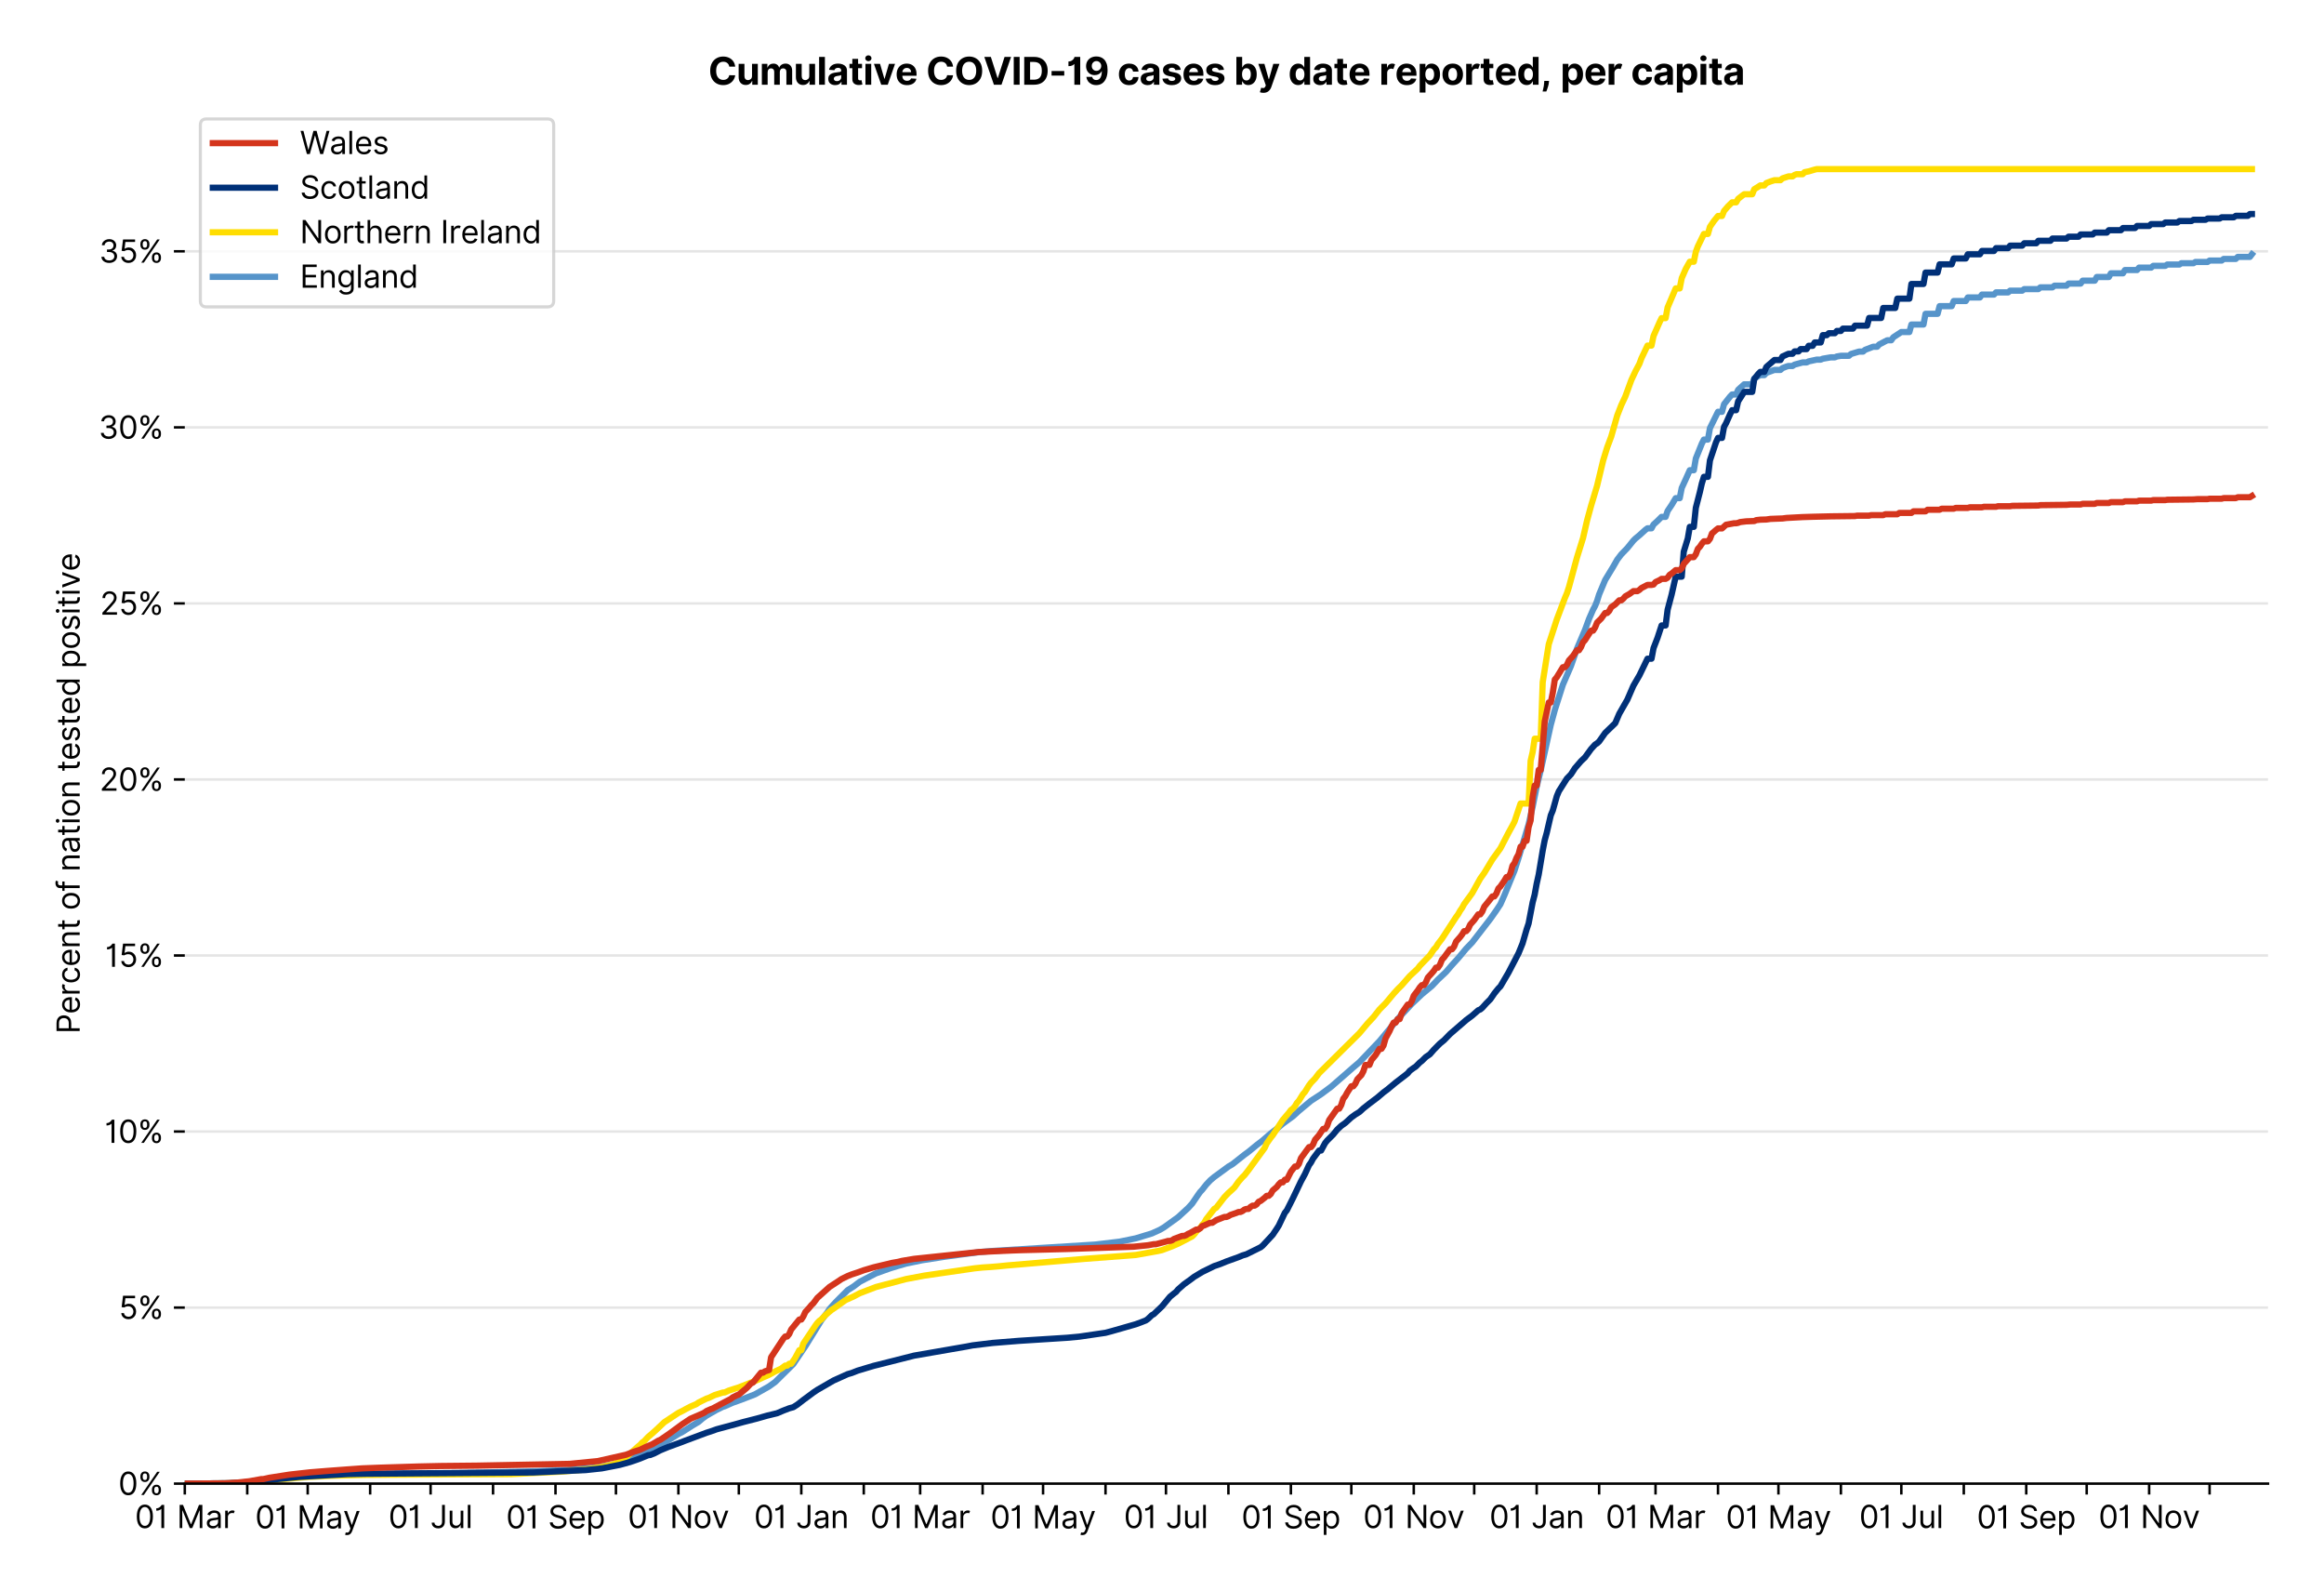 <?xml version="1.0" encoding="utf-8" standalone="no"?>
<!DOCTYPE svg PUBLIC "-//W3C//DTD SVG 1.1//EN"
  "http://www.w3.org/Graphics/SVG/1.1/DTD/svg11.dtd">
<svg xmlns:xlink="http://www.w3.org/1999/xlink" viewBox="0 0 746.998 511.234" xmlns="http://www.w3.org/2000/svg" version="1.1">
 <defs>
  <style type="text/css">*{stroke-linejoin: round; stroke-linecap: butt}</style>
 </defs>
 <g id="figure_1">
  <g id="patch_1">
   <path d="M 0 511.234 
L 746.998 511.234 
L 746.998 0 
L 0 0 
z
" style="fill: #ffffff"/>
  </g>
  <g id="axes_1">
   <g id="patch_2">
    <path d="M 59.398 476.745 
L 728.998 476.745 
L 728.998 33.225 
L 59.398 33.225 
z
" style="fill: #ffffff"/>
   </g>
   <g id="matplotlib.axis_1">
    <g id="xtick_1">
     <g id="line2d_1">
      <defs>
       <path id="mb7058353ec" d="M 0 0 
L 0 3.5 
" style="stroke: #000000; stroke-width: 0.8"/>
      </defs>
      <g>
       <use xlink:href="#mb7058353ec" x="59.398" y="476.745" style="stroke: #000000; stroke-width: 0.8"/>
      </g>
     </g>
     <g id="text_1">
      <!-- 01 Mar -->
      <g transform="translate(43.362 491.018) scale(0.1 -0.1)">
       <defs>
        <path id="Inter-Regular-30" d="M 2000 -64 
Q 1230 -64 806 561 
Q 382 1186 382 2327 
Q 382 3459 809 4088 
Q 1236 4718 2000 4718 
Q 2764 4718 3191 4088 
Q 3618 3459 3618 2327 
Q 3618 1186 3194 561 
Q 2771 -64 2000 -64 
z
M 2000 436 
Q 2509 436 2791 927 
Q 3073 1418 3073 2327 
Q 3073 3234 2789 3730 
Q 2505 4227 2000 4227 
Q 1496 4227 1211 3730 
Q 927 3234 927 2327 
Q 927 1418 1210 927 
Q 1493 436 2000 436 
z
" transform="scale(0.016)"/>
        <path id="Inter-Regular-31" d="M 1973 4655 
L 1973 0 
L 1409 0 
L 1409 3836 
L 1373 3836 
Q 1341 3773 1209 3692 
Q 1077 3611 868 3551 
Q 659 3491 391 3491 
L 391 3964 
Q 661 3964 859 4061 
Q 1057 4159 1190 4291 
Q 1323 4423 1392 4529 
Q 1461 4636 1473 4655 
L 1973 4655 
z
" transform="scale(0.016)"/>
        <path id="Inter-Regular-20" transform="scale(0.016)"/>
        <path id="Inter-Regular-4d" d="M 564 4655 
L 1236 4655 
L 2818 791 
L 2873 791 
L 4455 4655 
L 5127 4655 
L 5127 0 
L 4600 0 
L 4600 3536 
L 4555 3536 
L 3100 0 
L 2591 0 
L 1136 3536 
L 1091 3536 
L 1091 0 
L 564 0 
L 564 4655 
z
" transform="scale(0.016)"/>
        <path id="Inter-Regular-61" d="M 1518 -82 
Q 1186 -82 916 44 
Q 646 170 486 410 
Q 327 650 327 991 
Q 327 1291 445 1478 
Q 564 1666 761 1773 
Q 959 1880 1199 1933 
Q 1439 1986 1682 2018 
Q 2000 2059 2199 2080 
Q 2398 2102 2490 2154 
Q 2582 2207 2582 2336 
L 2582 2355 
Q 2582 2691 2399 2877 
Q 2216 3064 1846 3064 
Q 1461 3064 1243 2895 
Q 1025 2727 936 2536 
L 427 2718 
Q 564 3036 792 3214 
Q 1021 3393 1292 3464 
Q 1564 3536 1827 3536 
Q 1996 3536 2215 3496 
Q 2434 3457 2640 3334 
Q 2846 3211 2982 2963 
Q 3118 2716 3118 2300 
L 3118 0 
L 2582 0 
L 2582 473 
L 2555 473 
Q 2500 359 2373 229 
Q 2246 100 2034 9 
Q 1823 -82 1518 -82 
z
M 1600 400 
Q 1918 400 2137 525 
Q 2357 650 2469 847 
Q 2582 1045 2582 1264 
L 2582 1755 
Q 2548 1714 2433 1681 
Q 2318 1648 2169 1624 
Q 2021 1600 1881 1583 
Q 1741 1566 1655 1555 
Q 1446 1527 1265 1467 
Q 1084 1407 974 1287 
Q 864 1168 864 964 
Q 864 684 1072 542 
Q 1280 400 1600 400 
z
" transform="scale(0.016)"/>
        <path id="Inter-Regular-72" d="M 491 0 
L 491 3491 
L 1009 3491 
L 1009 2964 
L 1046 2964 
Q 1139 3223 1389 3384 
Q 1639 3545 1955 3545 
Q 2100 3545 2209 3511 
Q 2318 3477 2400 3418 
L 2218 2964 
Q 2161 2993 2085 3010 
Q 2009 3027 1909 3027 
Q 1527 3027 1277 2794 
Q 1027 2561 1027 2209 
L 1027 0 
L 491 0 
z
" transform="scale(0.016)"/>
       </defs>
       <use xlink:href="#Inter-Regular-30"/>
       <use xlink:href="#Inter-Regular-31" x="62.5"/>
       <use xlink:href="#Inter-Regular-20" x="106.676"/>
       <use xlink:href="#Inter-Regular-4d" x="134.801"/>
       <use xlink:href="#Inter-Regular-61" x="225.994"/>
       <use xlink:href="#Inter-Regular-72" x="282.386"/>
      </g>
     </g>
    </g>
    <g id="xtick_2">
     <g id="line2d_2">
      <g>
       <use xlink:href="#mb7058353ec" x="79.474" y="476.745" style="stroke: #000000; stroke-width: 0.8"/>
      </g>
     </g>
    </g>
    <g id="xtick_3">
     <g id="line2d_3">
      <g>
       <use xlink:href="#mb7058353ec" x="98.901" y="476.745" style="stroke: #000000; stroke-width: 0.8"/>
      </g>
     </g>
     <g id="text_2">
      <!-- 01 May -->
      <g transform="translate(81.998 491.117) scale(0.1 -0.1)">
       <defs>
        <path id="Inter-Regular-79" d="M 818 -1355 
Q 682 -1355 575 -1333 
Q 468 -1311 427 -1291 
L 564 -818 
Q 857 -893 1053 -814 
Q 1250 -736 1391 -345 
L 1509 -18 
L 218 3491 
L 800 3491 
L 1764 709 
L 1800 709 
L 2764 3491 
L 3346 3491 
L 1846 -564 
Q 1550 -1355 818 -1355 
z
" transform="scale(0.016)"/>
       </defs>
       <use xlink:href="#Inter-Regular-30"/>
       <use xlink:href="#Inter-Regular-31" x="62.5"/>
       <use xlink:href="#Inter-Regular-20" x="106.676"/>
       <use xlink:href="#Inter-Regular-4d" x="134.801"/>
       <use xlink:href="#Inter-Regular-61" x="225.994"/>
       <use xlink:href="#Inter-Regular-79" x="282.386"/>
      </g>
     </g>
    </g>
    <g id="xtick_4">
     <g id="line2d_4">
      <g>
       <use xlink:href="#mb7058353ec" x="118.976" y="476.745" style="stroke: #000000; stroke-width: 0.8"/>
      </g>
     </g>
    </g>
    <g id="xtick_5">
     <g id="line2d_5">
      <g>
       <use xlink:href="#mb7058353ec" x="138.404" y="476.745" style="stroke: #000000; stroke-width: 0.8"/>
      </g>
     </g>
     <g id="text_3">
      <!-- 01 Jul -->
      <g transform="translate(124.86 491.018) scale(0.1 -0.1)">
       <defs>
        <path id="Inter-Regular-4a" d="M 2346 4655 
L 2909 4655 
L 2909 1327 
Q 2909 657 2549 296 
Q 2189 -64 1582 -64 
Q 1200 -64 902 76 
Q 605 216 434 475 
Q 264 734 264 1091 
L 818 1091 
Q 818 795 1034 615 
Q 1250 436 1582 436 
Q 1948 436 2147 664 
Q 2346 893 2346 1327 
L 2346 4655 
z
" transform="scale(0.016)"/>
        <path id="Inter-Regular-75" d="M 2691 1427 
L 2691 3491 
L 3227 3491 
L 3227 0 
L 2691 0 
L 2691 591 
L 2655 591 
Q 2532 325 2273 140 
Q 2014 -45 1618 -45 
Q 1127 -45 809 280 
Q 491 605 491 1273 
L 491 3491 
L 1027 3491 
L 1027 1309 
Q 1027 927 1242 700 
Q 1457 473 1791 473 
Q 1991 473 2199 575 
Q 2407 677 2549 888 
Q 2691 1100 2691 1427 
z
" transform="scale(0.016)"/>
        <path id="Inter-Regular-6c" d="M 1027 4655 
L 1027 0 
L 491 0 
L 491 4655 
L 1027 4655 
z
" transform="scale(0.016)"/>
       </defs>
       <use xlink:href="#Inter-Regular-30"/>
       <use xlink:href="#Inter-Regular-31" x="62.5"/>
       <use xlink:href="#Inter-Regular-20" x="106.676"/>
       <use xlink:href="#Inter-Regular-4a" x="134.801"/>
       <use xlink:href="#Inter-Regular-75" x="189.063"/>
       <use xlink:href="#Inter-Regular-6c" x="247.159"/>
      </g>
     </g>
    </g>
    <g id="xtick_6">
     <g id="line2d_6">
      <g>
       <use xlink:href="#mb7058353ec" x="158.479" y="476.745" style="stroke: #000000; stroke-width: 0.8"/>
      </g>
     </g>
    </g>
    <g id="xtick_7">
     <g id="line2d_7">
      <g>
       <use xlink:href="#mb7058353ec" x="178.554" y="476.745" style="stroke: #000000; stroke-width: 0.8"/>
      </g>
     </g>
     <g id="text_4">
      <!-- 01 Sep -->
      <g transform="translate(162.667 491.117) scale(0.1 -0.1)">
       <defs>
        <path id="Inter-Regular-53" d="M 3109 3491 
Q 3068 3836 2777 4027 
Q 2486 4218 2064 4218 
Q 1600 4218 1318 3999 
Q 1036 3780 1036 3445 
Q 1036 3195 1189 3042 
Q 1343 2889 1553 2803 
Q 1764 2718 1936 2673 
L 2409 2545 
Q 2591 2498 2815 2414 
Q 3039 2330 3244 2185 
Q 3450 2041 3584 1816 
Q 3718 1591 3718 1264 
Q 3718 886 3521 581 
Q 3325 277 2949 97 
Q 2573 -82 2036 -82 
Q 1286 -82 845 272 
Q 405 627 364 1200 
L 946 1200 
Q 968 936 1124 764 
Q 1280 593 1519 510 
Q 1759 427 2036 427 
Q 2359 427 2616 533 
Q 2873 639 3023 828 
Q 3173 1018 3173 1273 
Q 3173 1505 3043 1650 
Q 2914 1795 2702 1886 
Q 2491 1977 2246 2045 
L 1673 2209 
Q 1127 2366 809 2657 
Q 491 2948 491 3418 
Q 491 3809 703 4101 
Q 916 4393 1276 4555 
Q 1636 4718 2082 4718 
Q 2532 4718 2882 4558 
Q 3232 4398 3437 4120 
Q 3643 3843 3655 3491 
L 3109 3491 
z
" transform="scale(0.016)"/>
        <path id="Inter-Regular-65" d="M 1955 -73 
Q 1450 -73 1085 151 
Q 721 375 524 778 
Q 327 1182 327 1718 
Q 327 2255 524 2665 
Q 721 3075 1074 3305 
Q 1427 3536 1900 3536 
Q 2173 3536 2439 3445 
Q 2705 3355 2923 3151 
Q 3141 2948 3270 2614 
Q 3400 2280 3400 1791 
L 3400 1564 
L 866 1564 
Q 884 1005 1183 707 
Q 1482 409 1955 409 
Q 2271 409 2498 545 
Q 2725 682 2827 955 
L 3346 809 
Q 3223 414 2854 170 
Q 2486 -73 1955 -73 
z
M 866 2027 
L 2855 2027 
Q 2855 2470 2595 2762 
Q 2336 3055 1900 3055 
Q 1593 3055 1368 2911 
Q 1143 2768 1013 2533 
Q 884 2298 866 2027 
z
" transform="scale(0.016)"/>
        <path id="Inter-Regular-70" d="M 491 -1309 
L 491 3491 
L 1009 3491 
L 1009 2936 
L 1073 2936 
Q 1132 3027 1237 3169 
Q 1343 3311 1542 3423 
Q 1741 3536 2082 3536 
Q 2523 3536 2859 3315 
Q 3196 3095 3384 2690 
Q 3573 2286 3573 1736 
Q 3573 1182 3384 776 
Q 3196 370 2861 148 
Q 2527 -73 2091 -73 
Q 1755 -73 1552 39 
Q 1350 152 1241 296 
Q 1132 441 1073 536 
L 1027 536 
L 1027 -1309 
L 491 -1309 
z
M 1018 1745 
Q 1018 1152 1276 780 
Q 1534 409 2018 409 
Q 2355 409 2581 587 
Q 2807 766 2921 1069 
Q 3036 1373 3036 1745 
Q 3036 2114 2923 2410 
Q 2811 2707 2585 2881 
Q 2359 3055 2018 3055 
Q 1527 3055 1272 2693 
Q 1018 2332 1018 1745 
z
" transform="scale(0.016)"/>
       </defs>
       <use xlink:href="#Inter-Regular-30"/>
       <use xlink:href="#Inter-Regular-31" x="62.5"/>
       <use xlink:href="#Inter-Regular-20" x="106.676"/>
       <use xlink:href="#Inter-Regular-53" x="134.801"/>
       <use xlink:href="#Inter-Regular-65" x="198.58"/>
       <use xlink:href="#Inter-Regular-70" x="256.818"/>
      </g>
     </g>
    </g>
    <g id="xtick_8">
     <g id="line2d_8">
      <g>
       <use xlink:href="#mb7058353ec" x="197.982" y="476.745" style="stroke: #000000; stroke-width: 0.8"/>
      </g>
     </g>
    </g>
    <g id="xtick_9">
     <g id="line2d_9">
      <g>
       <use xlink:href="#mb7058353ec" x="218.057" y="476.745" style="stroke: #000000; stroke-width: 0.8"/>
      </g>
     </g>
     <g id="text_5">
      <!-- 01 Nov -->
      <g transform="translate(201.786 491.018) scale(0.1 -0.1)">
       <defs>
        <path id="Inter-Regular-4e" d="M 4255 4655 
L 4255 0 
L 3709 0 
L 1173 3655 
L 1127 3655 
L 1127 0 
L 564 0 
L 564 4655 
L 1109 4655 
L 3655 991 
L 3700 991 
L 3700 4655 
L 4255 4655 
z
" transform="scale(0.016)"/>
        <path id="Inter-Regular-6f" d="M 1909 -73 
Q 1436 -73 1080 152 
Q 725 377 526 781 
Q 327 1186 327 1727 
Q 327 2273 526 2679 
Q 725 3086 1080 3311 
Q 1436 3536 1909 3536 
Q 2382 3536 2737 3311 
Q 3093 3086 3292 2679 
Q 3491 2273 3491 1727 
Q 3491 1186 3292 781 
Q 3093 377 2737 152 
Q 2382 -73 1909 -73 
z
M 1909 409 
Q 2268 409 2500 593 
Q 2732 777 2843 1077 
Q 2955 1377 2955 1727 
Q 2955 2077 2843 2379 
Q 2732 2682 2500 2868 
Q 2268 3055 1909 3055 
Q 1550 3055 1318 2868 
Q 1086 2682 975 2379 
Q 864 2077 864 1727 
Q 864 1377 975 1077 
Q 1086 777 1318 593 
Q 1550 409 1909 409 
z
" transform="scale(0.016)"/>
        <path id="Inter-Regular-76" d="M 3346 3491 
L 2055 0 
L 1509 0 
L 218 3491 
L 800 3491 
L 1764 709 
L 1800 709 
L 2764 3491 
L 3346 3491 
z
" transform="scale(0.016)"/>
       </defs>
       <use xlink:href="#Inter-Regular-30"/>
       <use xlink:href="#Inter-Regular-31" x="62.5"/>
       <use xlink:href="#Inter-Regular-20" x="106.676"/>
       <use xlink:href="#Inter-Regular-4e" x="134.801"/>
       <use xlink:href="#Inter-Regular-6f" x="210.085"/>
       <use xlink:href="#Inter-Regular-76" x="269.744"/>
      </g>
     </g>
    </g>
    <g id="xtick_10">
     <g id="line2d_10">
      <g>
       <use xlink:href="#mb7058353ec" x="237.484" y="476.745" style="stroke: #000000; stroke-width: 0.8"/>
      </g>
     </g>
    </g>
    <g id="xtick_11">
     <g id="line2d_11">
      <g>
       <use xlink:href="#mb7058353ec" x="257.56" y="476.745" style="stroke: #000000; stroke-width: 0.8"/>
      </g>
     </g>
     <g id="text_6">
      <!-- 01 Jan -->
      <g transform="translate(242.36 491.018) scale(0.1 -0.1)">
       <defs>
        <path id="Inter-Regular-6e" d="M 1027 2100 
L 1027 0 
L 491 0 
L 491 3491 
L 1009 3491 
L 1009 2945 
L 1055 2945 
Q 1177 3211 1427 3373 
Q 1677 3536 2073 3536 
Q 2602 3536 2928 3211 
Q 3255 2886 3255 2218 
L 3255 0 
L 2718 0 
L 2718 2182 
Q 2718 2593 2504 2824 
Q 2291 3055 1918 3055 
Q 1534 3055 1280 2806 
Q 1027 2557 1027 2100 
z
" transform="scale(0.016)"/>
       </defs>
       <use xlink:href="#Inter-Regular-30"/>
       <use xlink:href="#Inter-Regular-31" x="62.5"/>
       <use xlink:href="#Inter-Regular-20" x="106.676"/>
       <use xlink:href="#Inter-Regular-4a" x="134.801"/>
       <use xlink:href="#Inter-Regular-61" x="189.063"/>
       <use xlink:href="#Inter-Regular-6e" x="245.455"/>
      </g>
     </g>
    </g>
    <g id="xtick_12">
     <g id="line2d_12">
      <g>
       <use xlink:href="#mb7058353ec" x="277.635" y="476.745" style="stroke: #000000; stroke-width: 0.8"/>
      </g>
     </g>
    </g>
    <g id="xtick_13">
     <g id="line2d_13">
      <g>
       <use xlink:href="#mb7058353ec" x="295.767" y="476.745" style="stroke: #000000; stroke-width: 0.8"/>
      </g>
     </g>
     <g id="text_7">
      <!-- 01 Mar -->
      <g transform="translate(279.73 491.018) scale(0.1 -0.1)">
       <use xlink:href="#Inter-Regular-30"/>
       <use xlink:href="#Inter-Regular-31" x="62.5"/>
       <use xlink:href="#Inter-Regular-20" x="106.676"/>
       <use xlink:href="#Inter-Regular-4d" x="134.801"/>
       <use xlink:href="#Inter-Regular-61" x="225.994"/>
       <use xlink:href="#Inter-Regular-72" x="282.386"/>
      </g>
     </g>
    </g>
    <g id="xtick_14">
     <g id="line2d_14">
      <g>
       <use xlink:href="#mb7058353ec" x="315.842" y="476.745" style="stroke: #000000; stroke-width: 0.8"/>
      </g>
     </g>
    </g>
    <g id="xtick_15">
     <g id="line2d_15">
      <g>
       <use xlink:href="#mb7058353ec" x="335.27" y="476.745" style="stroke: #000000; stroke-width: 0.8"/>
      </g>
     </g>
     <g id="text_8">
      <!-- 01 May -->
      <g transform="translate(318.367 491.117) scale(0.1 -0.1)">
       <use xlink:href="#Inter-Regular-30"/>
       <use xlink:href="#Inter-Regular-31" x="62.5"/>
       <use xlink:href="#Inter-Regular-20" x="106.676"/>
       <use xlink:href="#Inter-Regular-4d" x="134.801"/>
       <use xlink:href="#Inter-Regular-61" x="225.994"/>
       <use xlink:href="#Inter-Regular-79" x="282.386"/>
      </g>
     </g>
    </g>
    <g id="xtick_16">
     <g id="line2d_16">
      <g>
       <use xlink:href="#mb7058353ec" x="355.345" y="476.745" style="stroke: #000000; stroke-width: 0.8"/>
      </g>
     </g>
    </g>
    <g id="xtick_17">
     <g id="line2d_17">
      <g>
       <use xlink:href="#mb7058353ec" x="374.773" y="476.745" style="stroke: #000000; stroke-width: 0.8"/>
      </g>
     </g>
     <g id="text_9">
      <!-- 01 Jul -->
      <g transform="translate(361.229 491.018) scale(0.1 -0.1)">
       <use xlink:href="#Inter-Regular-30"/>
       <use xlink:href="#Inter-Regular-31" x="62.5"/>
       <use xlink:href="#Inter-Regular-20" x="106.676"/>
       <use xlink:href="#Inter-Regular-4a" x="134.801"/>
       <use xlink:href="#Inter-Regular-75" x="189.063"/>
       <use xlink:href="#Inter-Regular-6c" x="247.159"/>
      </g>
     </g>
    </g>
    <g id="xtick_18">
     <g id="line2d_18">
      <g>
       <use xlink:href="#mb7058353ec" x="394.848" y="476.745" style="stroke: #000000; stroke-width: 0.8"/>
      </g>
     </g>
    </g>
    <g id="xtick_19">
     <g id="line2d_19">
      <g>
       <use xlink:href="#mb7058353ec" x="414.923" y="476.745" style="stroke: #000000; stroke-width: 0.8"/>
      </g>
     </g>
     <g id="text_10">
      <!-- 01 Sep -->
      <g transform="translate(399.035 491.117) scale(0.1 -0.1)">
       <use xlink:href="#Inter-Regular-30"/>
       <use xlink:href="#Inter-Regular-31" x="62.5"/>
       <use xlink:href="#Inter-Regular-20" x="106.676"/>
       <use xlink:href="#Inter-Regular-53" x="134.801"/>
       <use xlink:href="#Inter-Regular-65" x="198.58"/>
       <use xlink:href="#Inter-Regular-70" x="256.818"/>
      </g>
     </g>
    </g>
    <g id="xtick_20">
     <g id="line2d_20">
      <g>
       <use xlink:href="#mb7058353ec" x="434.35" y="476.745" style="stroke: #000000; stroke-width: 0.8"/>
      </g>
     </g>
    </g>
    <g id="xtick_21">
     <g id="line2d_21">
      <g>
       <use xlink:href="#mb7058353ec" x="454.426" y="476.745" style="stroke: #000000; stroke-width: 0.8"/>
      </g>
     </g>
     <g id="text_11">
      <!-- 01 Nov -->
      <g transform="translate(438.154 491.018) scale(0.1 -0.1)">
       <use xlink:href="#Inter-Regular-30"/>
       <use xlink:href="#Inter-Regular-31" x="62.5"/>
       <use xlink:href="#Inter-Regular-20" x="106.676"/>
       <use xlink:href="#Inter-Regular-4e" x="134.801"/>
       <use xlink:href="#Inter-Regular-6f" x="210.085"/>
       <use xlink:href="#Inter-Regular-76" x="269.744"/>
      </g>
     </g>
    </g>
    <g id="xtick_22">
     <g id="line2d_22">
      <g>
       <use xlink:href="#mb7058353ec" x="473.853" y="476.745" style="stroke: #000000; stroke-width: 0.8"/>
      </g>
     </g>
    </g>
    <g id="xtick_23">
     <g id="line2d_23">
      <g>
       <use xlink:href="#mb7058353ec" x="493.928" y="476.745" style="stroke: #000000; stroke-width: 0.8"/>
      </g>
     </g>
     <g id="text_12">
      <!-- 01 Jan -->
      <g transform="translate(478.729 491.018) scale(0.1 -0.1)">
       <use xlink:href="#Inter-Regular-30"/>
       <use xlink:href="#Inter-Regular-31" x="62.5"/>
       <use xlink:href="#Inter-Regular-20" x="106.676"/>
       <use xlink:href="#Inter-Regular-4a" x="134.801"/>
       <use xlink:href="#Inter-Regular-61" x="189.063"/>
       <use xlink:href="#Inter-Regular-6e" x="245.455"/>
      </g>
     </g>
    </g>
    <g id="xtick_24">
     <g id="line2d_24">
      <g>
       <use xlink:href="#mb7058353ec" x="514.003" y="476.745" style="stroke: #000000; stroke-width: 0.8"/>
      </g>
     </g>
    </g>
    <g id="xtick_25">
     <g id="line2d_25">
      <g>
       <use xlink:href="#mb7058353ec" x="532.136" y="476.745" style="stroke: #000000; stroke-width: 0.8"/>
      </g>
     </g>
     <g id="text_13">
      <!-- 01 Mar -->
      <g transform="translate(516.099 491.018) scale(0.1 -0.1)">
       <use xlink:href="#Inter-Regular-30"/>
       <use xlink:href="#Inter-Regular-31" x="62.5"/>
       <use xlink:href="#Inter-Regular-20" x="106.676"/>
       <use xlink:href="#Inter-Regular-4d" x="134.801"/>
       <use xlink:href="#Inter-Regular-61" x="225.994"/>
       <use xlink:href="#Inter-Regular-72" x="282.386"/>
      </g>
     </g>
    </g>
    <g id="xtick_26">
     <g id="line2d_26">
      <g>
       <use xlink:href="#mb7058353ec" x="552.211" y="476.745" style="stroke: #000000; stroke-width: 0.8"/>
      </g>
     </g>
    </g>
    <g id="xtick_27">
     <g id="line2d_27">
      <g>
       <use xlink:href="#mb7058353ec" x="571.639" y="476.745" style="stroke: #000000; stroke-width: 0.8"/>
      </g>
     </g>
     <g id="text_14">
      <!-- 01 May -->
      <g transform="translate(554.735 491.117) scale(0.1 -0.1)">
       <use xlink:href="#Inter-Regular-30"/>
       <use xlink:href="#Inter-Regular-31" x="62.5"/>
       <use xlink:href="#Inter-Regular-20" x="106.676"/>
       <use xlink:href="#Inter-Regular-4d" x="134.801"/>
       <use xlink:href="#Inter-Regular-61" x="225.994"/>
       <use xlink:href="#Inter-Regular-79" x="282.386"/>
      </g>
     </g>
    </g>
    <g id="xtick_28">
     <g id="line2d_28">
      <g>
       <use xlink:href="#mb7058353ec" x="591.714" y="476.745" style="stroke: #000000; stroke-width: 0.8"/>
      </g>
     </g>
    </g>
    <g id="xtick_29">
     <g id="line2d_29">
      <g>
       <use xlink:href="#mb7058353ec" x="611.141" y="476.745" style="stroke: #000000; stroke-width: 0.8"/>
      </g>
     </g>
     <g id="text_15">
      <!-- 01 Jul -->
      <g transform="translate(597.597 491.018) scale(0.1 -0.1)">
       <use xlink:href="#Inter-Regular-30"/>
       <use xlink:href="#Inter-Regular-31" x="62.5"/>
       <use xlink:href="#Inter-Regular-20" x="106.676"/>
       <use xlink:href="#Inter-Regular-4a" x="134.801"/>
       <use xlink:href="#Inter-Regular-75" x="189.063"/>
       <use xlink:href="#Inter-Regular-6c" x="247.159"/>
      </g>
     </g>
    </g>
    <g id="xtick_30">
     <g id="line2d_30">
      <g>
       <use xlink:href="#mb7058353ec" x="631.216" y="476.745" style="stroke: #000000; stroke-width: 0.8"/>
      </g>
     </g>
    </g>
    <g id="xtick_31">
     <g id="line2d_31">
      <g>
       <use xlink:href="#mb7058353ec" x="651.292" y="476.745" style="stroke: #000000; stroke-width: 0.8"/>
      </g>
     </g>
     <g id="text_16">
      <!-- 01 Sep -->
      <g transform="translate(635.404 491.117) scale(0.1 -0.1)">
       <use xlink:href="#Inter-Regular-30"/>
       <use xlink:href="#Inter-Regular-31" x="62.5"/>
       <use xlink:href="#Inter-Regular-20" x="106.676"/>
       <use xlink:href="#Inter-Regular-53" x="134.801"/>
       <use xlink:href="#Inter-Regular-65" x="198.58"/>
       <use xlink:href="#Inter-Regular-70" x="256.818"/>
      </g>
     </g>
    </g>
    <g id="xtick_32">
     <g id="line2d_32">
      <g>
       <use xlink:href="#mb7058353ec" x="670.719" y="476.745" style="stroke: #000000; stroke-width: 0.8"/>
      </g>
     </g>
    </g>
    <g id="xtick_33">
     <g id="line2d_33">
      <g>
       <use xlink:href="#mb7058353ec" x="690.794" y="476.745" style="stroke: #000000; stroke-width: 0.8"/>
      </g>
     </g>
     <g id="text_17">
      <!-- 01 Nov -->
      <g transform="translate(674.523 491.018) scale(0.1 -0.1)">
       <use xlink:href="#Inter-Regular-30"/>
       <use xlink:href="#Inter-Regular-31" x="62.5"/>
       <use xlink:href="#Inter-Regular-20" x="106.676"/>
       <use xlink:href="#Inter-Regular-4e" x="134.801"/>
       <use xlink:href="#Inter-Regular-6f" x="210.085"/>
       <use xlink:href="#Inter-Regular-76" x="269.744"/>
      </g>
     </g>
    </g>
    <g id="xtick_34">
     <g id="line2d_34">
      <g>
       <use xlink:href="#mb7058353ec" x="710.222" y="476.745" style="stroke: #000000; stroke-width: 0.8"/>
      </g>
     </g>
    </g>
   </g>
   <g id="matplotlib.axis_2">
    <g id="ytick_1">
     <g id="line2d_35">
      <path d="M 59.398 476.745 
L 728.998 476.745 
" clip-path="url(#p4e0162ebc7)" style="fill: none; stroke: #e5e5e5; stroke-width: 0.8; stroke-linecap: square"/>
     </g>
     <g id="line2d_36">
      <defs>
       <path id="m07054374b9" d="M 0 0 
L -3.5 0 
" style="stroke: #000000; stroke-width: 0.8"/>
      </defs>
      <g>
       <use xlink:href="#m07054374b9" x="59.398" y="476.745" style="stroke: #000000; stroke-width: 0.8"/>
      </g>
     </g>
     <g id="text_18">
      <!-- 0% -->
      <g transform="translate(38.023 480.382) scale(0.1 -0.1)">
       <defs>
        <path id="Inter-Regular-25" d="M 2855 873 
L 2855 1118 
Q 2855 1373 2960 1585 
Q 3066 1798 3269 1926 
Q 3473 2055 3764 2055 
Q 4059 2055 4259 1926 
Q 4459 1798 4561 1585 
Q 4664 1373 4664 1118 
L 4664 873 
Q 4664 618 4560 405 
Q 4457 193 4256 64 
Q 4055 -64 3764 -64 
Q 3468 -64 3266 64 
Q 3064 193 2959 405 
Q 2855 618 2855 873 
z
M 536 3536 
L 536 3782 
Q 536 4036 642 4248 
Q 748 4461 951 4589 
Q 1155 4718 1446 4718 
Q 1741 4718 1941 4589 
Q 2141 4461 2243 4248 
Q 2346 4036 2346 3782 
L 2346 3536 
Q 2346 3282 2242 3069 
Q 2139 2857 1937 2728 
Q 1736 2600 1446 2600 
Q 1150 2600 948 2728 
Q 746 2857 641 3069 
Q 536 3282 536 3536 
z
M 709 0 
L 3909 4655 
L 4427 4655 
L 1227 0 
L 709 0 
z
M 3318 1118 
L 3318 873 
Q 3318 661 3418 494 
Q 3518 327 3764 327 
Q 4002 327 4101 494 
Q 4200 661 4200 873 
L 4200 1118 
Q 4200 1330 4104 1497 
Q 4009 1664 3764 1664 
Q 3525 1664 3421 1497 
Q 3318 1330 3318 1118 
z
M 1000 3782 
L 1000 3536 
Q 1000 3325 1100 3158 
Q 1200 2991 1446 2991 
Q 1684 2991 1783 3158 
Q 1882 3325 1882 3536 
L 1882 3782 
Q 1882 3993 1786 4160 
Q 1691 4327 1446 4327 
Q 1207 4327 1103 4160 
Q 1000 3993 1000 3782 
z
" transform="scale(0.016)"/>
       </defs>
       <use xlink:href="#Inter-Regular-30"/>
       <use xlink:href="#Inter-Regular-25" x="62.5"/>
      </g>
     </g>
    </g>
    <g id="ytick_2">
     <g id="line2d_37">
      <path d="M 59.398 420.175 
L 728.998 420.175 
" clip-path="url(#p4e0162ebc7)" style="fill: none; stroke: #e5e5e5; stroke-width: 0.8; stroke-linecap: square"/>
     </g>
     <g id="line2d_38">
      <g>
       <use xlink:href="#m07054374b9" x="59.398" y="420.175" style="stroke: #000000; stroke-width: 0.8"/>
      </g>
     </g>
     <g id="text_19">
      <!-- 5% -->
      <g transform="translate(38.194 423.812) scale(0.1 -0.1)">
       <defs>
        <path id="Inter-Regular-35" d="M 1936 -64 
Q 1536 -64 1216 95 
Q 896 255 702 532 
Q 509 809 491 1164 
L 1036 1164 
Q 1068 848 1324 642 
Q 1580 436 1936 436 
Q 2223 436 2447 570 
Q 2671 705 2799 940 
Q 2927 1175 2927 1473 
Q 2927 1777 2794 2017 
Q 2661 2257 2429 2395 
Q 2198 2534 1900 2536 
Q 1686 2539 1461 2472 
Q 1236 2405 1091 2300 
L 564 2364 
L 846 4655 
L 3264 4655 
L 3264 4155 
L 1318 4155 
L 1155 2782 
L 1182 2782 
Q 1325 2895 1541 2970 
Q 1757 3045 1991 3045 
Q 2418 3045 2753 2842 
Q 3089 2639 3281 2286 
Q 3473 1934 3473 1482 
Q 3473 1036 3274 687 
Q 3075 339 2727 137 
Q 2380 -64 1936 -64 
z
" transform="scale(0.016)"/>
       </defs>
       <use xlink:href="#Inter-Regular-35"/>
       <use xlink:href="#Inter-Regular-25" x="60.795"/>
      </g>
     </g>
    </g>
    <g id="ytick_3">
     <g id="line2d_39">
      <path d="M 59.398 363.605 
L 728.998 363.605 
" clip-path="url(#p4e0162ebc7)" style="fill: none; stroke: #e5e5e5; stroke-width: 0.8; stroke-linecap: square"/>
     </g>
     <g id="line2d_40">
      <g>
       <use xlink:href="#m07054374b9" x="59.398" y="363.605" style="stroke: #000000; stroke-width: 0.8"/>
      </g>
     </g>
     <g id="text_20">
      <!-- 10% -->
      <g transform="translate(33.606 367.242) scale(0.1 -0.1)">
       <use xlink:href="#Inter-Regular-31"/>
       <use xlink:href="#Inter-Regular-30" x="44.176"/>
       <use xlink:href="#Inter-Regular-25" x="106.676"/>
      </g>
     </g>
    </g>
    <g id="ytick_4">
     <g id="line2d_41">
      <path d="M 59.398 307.035 
L 728.998 307.035 
" clip-path="url(#p4e0162ebc7)" style="fill: none; stroke: #e5e5e5; stroke-width: 0.8; stroke-linecap: square"/>
     </g>
     <g id="line2d_42">
      <g>
       <use xlink:href="#m07054374b9" x="59.398" y="307.035" style="stroke: #000000; stroke-width: 0.8"/>
      </g>
     </g>
     <g id="text_21">
      <!-- 15% -->
      <g transform="translate(33.777 310.672) scale(0.1 -0.1)">
       <use xlink:href="#Inter-Regular-31"/>
       <use xlink:href="#Inter-Regular-35" x="44.176"/>
       <use xlink:href="#Inter-Regular-25" x="104.972"/>
      </g>
     </g>
    </g>
    <g id="ytick_5">
     <g id="line2d_43">
      <path d="M 59.398 250.465 
L 728.998 250.465 
" clip-path="url(#p4e0162ebc7)" style="fill: none; stroke: #e5e5e5; stroke-width: 0.8; stroke-linecap: square"/>
     </g>
     <g id="line2d_44">
      <g>
       <use xlink:href="#m07054374b9" x="59.398" y="250.465" style="stroke: #000000; stroke-width: 0.8"/>
      </g>
     </g>
     <g id="text_22">
      <!-- 20% -->
      <g transform="translate(31.972 254.102) scale(0.1 -0.1)">
       <defs>
        <path id="Inter-Regular-32" d="M 482 0 
L 482 409 
L 2018 2091 
Q 2289 2386 2464 2605 
Q 2639 2825 2724 3019 
Q 2809 3214 2809 3427 
Q 2809 3795 2553 4011 
Q 2298 4227 1918 4227 
Q 1514 4227 1275 3985 
Q 1036 3743 1036 3345 
L 500 3345 
Q 500 3755 688 4064 
Q 877 4373 1203 4545 
Q 1530 4718 1936 4718 
Q 2346 4718 2661 4545 
Q 2977 4373 3156 4079 
Q 3336 3786 3336 3427 
Q 3336 3170 3244 2926 
Q 3152 2682 2926 2383 
Q 2700 2084 2300 1655 
L 1255 536 
L 1255 500 
L 3418 500 
L 3418 0 
L 482 0 
z
" transform="scale(0.016)"/>
       </defs>
       <use xlink:href="#Inter-Regular-32"/>
       <use xlink:href="#Inter-Regular-30" x="60.511"/>
       <use xlink:href="#Inter-Regular-25" x="123.011"/>
      </g>
     </g>
    </g>
    <g id="ytick_6">
     <g id="line2d_45">
      <path d="M 59.398 193.895 
L 728.998 193.895 
" clip-path="url(#p4e0162ebc7)" style="fill: none; stroke: #e5e5e5; stroke-width: 0.8; stroke-linecap: square"/>
     </g>
     <g id="line2d_46">
      <g>
       <use xlink:href="#m07054374b9" x="59.398" y="193.895" style="stroke: #000000; stroke-width: 0.8"/>
      </g>
     </g>
     <g id="text_23">
      <!-- 25% -->
      <g transform="translate(32.142 197.532) scale(0.1 -0.1)">
       <use xlink:href="#Inter-Regular-32"/>
       <use xlink:href="#Inter-Regular-35" x="60.511"/>
       <use xlink:href="#Inter-Regular-25" x="121.307"/>
      </g>
     </g>
    </g>
    <g id="ytick_7">
     <g id="line2d_47">
      <path d="M 59.398 137.326 
L 728.998 137.326 
" clip-path="url(#p4e0162ebc7)" style="fill: none; stroke: #e5e5e5; stroke-width: 0.8; stroke-linecap: square"/>
     </g>
     <g id="line2d_48">
      <g>
       <use xlink:href="#m07054374b9" x="59.398" y="137.326" style="stroke: #000000; stroke-width: 0.8"/>
      </g>
     </g>
     <g id="text_24">
      <!-- 30% -->
      <g transform="translate(31.659 140.962) scale(0.1 -0.1)">
       <defs>
        <path id="Inter-Regular-33" d="M 2055 -64 
Q 1605 -64 1253 90 
Q 902 245 696 521 
Q 491 798 473 1164 
L 1046 1164 
Q 1071 827 1356 631 
Q 1641 436 2046 436 
Q 2493 436 2783 664 
Q 3073 893 3073 1264 
Q 3073 1650 2787 1893 
Q 2502 2136 1973 2136 
L 1600 2136 
L 1600 2636 
L 1973 2636 
Q 2386 2636 2647 2856 
Q 2909 3077 2909 3445 
Q 2909 3798 2679 4012 
Q 2450 4227 2064 4227 
Q 1823 4227 1610 4139 
Q 1398 4052 1264 3887 
Q 1130 3723 1118 3491 
L 573 3491 
Q 586 3857 793 4133 
Q 1000 4409 1335 4563 
Q 1671 4718 2073 4718 
Q 2505 4718 2814 4544 
Q 3123 4370 3289 4086 
Q 3455 3802 3455 3473 
Q 3455 3080 3249 2802 
Q 3043 2525 2691 2418 
L 2691 2382 
Q 3132 2309 3379 2008 
Q 3627 1707 3627 1264 
Q 3627 884 3421 583 
Q 3216 282 2861 109 
Q 2507 -64 2055 -64 
z
" transform="scale(0.016)"/>
       </defs>
       <use xlink:href="#Inter-Regular-33"/>
       <use xlink:href="#Inter-Regular-30" x="63.636"/>
       <use xlink:href="#Inter-Regular-25" x="126.136"/>
      </g>
     </g>
    </g>
    <g id="ytick_8">
     <g id="line2d_49">
      <path d="M 59.398 80.756 
L 728.998 80.756 
" clip-path="url(#p4e0162ebc7)" style="fill: none; stroke: #e5e5e5; stroke-width: 0.8; stroke-linecap: square"/>
     </g>
     <g id="line2d_50">
      <g>
       <use xlink:href="#m07054374b9" x="59.398" y="80.756" style="stroke: #000000; stroke-width: 0.8"/>
      </g>
     </g>
     <g id="text_25">
      <!-- 35% -->
      <g transform="translate(31.83 84.392) scale(0.1 -0.1)">
       <use xlink:href="#Inter-Regular-33"/>
       <use xlink:href="#Inter-Regular-35" x="63.636"/>
       <use xlink:href="#Inter-Regular-25" x="124.432"/>
      </g>
     </g>
    </g>
    <g id="text_26">
     <!-- Percent of nation tested positive -->
     <g transform="translate(25.614 332.215) rotate(-90) scale(0.1 -0.1)">
      <defs>
       <path id="Inter-Regular-50" d="M 564 0 
L 564 4655 
L 2136 4655 
Q 2684 4655 3033 4458 
Q 3382 4261 3550 3927 
Q 3718 3593 3718 3182 
Q 3718 2770 3551 2434 
Q 3384 2098 3036 1899 
Q 2689 1700 2146 1700 
L 1127 1700 
L 1127 0 
L 564 0 
z
M 1127 2200 
L 2127 2200 
Q 2689 2200 2926 2482 
Q 3164 2764 3164 3182 
Q 3164 3602 2925 3878 
Q 2686 4155 2118 4155 
L 1127 4155 
L 1127 2200 
z
" transform="scale(0.016)"/>
       <path id="Inter-Regular-63" d="M 1909 -73 
Q 1418 -73 1063 159 
Q 709 391 518 798 
Q 327 1205 327 1727 
Q 327 2259 524 2667 
Q 721 3075 1074 3305 
Q 1427 3536 1900 3536 
Q 2268 3536 2563 3400 
Q 2859 3264 3047 3018 
Q 3236 2773 3282 2445 
L 2746 2445 
Q 2684 2684 2474 2869 
Q 2264 3055 1909 3055 
Q 1439 3055 1151 2697 
Q 864 2339 864 1745 
Q 864 1139 1148 774 
Q 1432 409 1909 409 
Q 2223 409 2447 570 
Q 2671 732 2746 1018 
L 3282 1018 
Q 3236 709 3058 462 
Q 2880 216 2588 71 
Q 2296 -73 1909 -73 
z
" transform="scale(0.016)"/>
       <path id="Inter-Regular-74" d="M 2009 3491 
L 2009 3036 
L 1264 3036 
L 1264 1000 
Q 1264 773 1331 660 
Q 1398 548 1503 510 
Q 1609 473 1727 473 
Q 1816 473 1873 483 
Q 1930 493 1964 500 
L 2073 18 
Q 2018 -2 1920 -23 
Q 1823 -45 1673 -45 
Q 1446 -45 1228 52 
Q 1011 150 869 350 
Q 727 550 727 855 
L 727 3036 
L 200 3036 
L 200 3491 
L 727 3491 
L 727 4327 
L 1264 4327 
L 1264 3491 
L 2009 3491 
z
" transform="scale(0.016)"/>
       <path id="Inter-Regular-66" d="M 2046 3491 
L 2046 3036 
L 1264 3036 
L 1264 0 
L 727 0 
L 727 3036 
L 164 3036 
L 164 3491 
L 727 3491 
L 727 3973 
Q 727 4273 868 4473 
Q 1009 4673 1234 4773 
Q 1459 4873 1709 4873 
Q 1907 4873 2032 4841 
Q 2157 4809 2218 4782 
L 2064 4318 
Q 2023 4332 1951 4352 
Q 1880 4373 1764 4373 
Q 1498 4373 1381 4239 
Q 1264 4105 1264 3845 
L 1264 3491 
L 2046 3491 
z
" transform="scale(0.016)"/>
       <path id="Inter-Regular-69" d="M 491 0 
L 491 3491 
L 1027 3491 
L 1027 0 
L 491 0 
z
M 764 4073 
Q 607 4073 494 4179 
Q 382 4286 382 4436 
Q 382 4586 494 4693 
Q 607 4800 764 4800 
Q 921 4800 1033 4693 
Q 1146 4586 1146 4436 
Q 1146 4286 1033 4179 
Q 921 4073 764 4073 
z
" transform="scale(0.016)"/>
       <path id="Inter-Regular-73" d="M 2964 2709 
L 2482 2573 
Q 2411 2755 2245 2914 
Q 2080 3073 1727 3073 
Q 1407 3073 1194 2926 
Q 982 2780 982 2555 
Q 982 2355 1127 2239 
Q 1273 2123 1582 2045 
L 2100 1918 
Q 3027 1691 3027 973 
Q 3027 673 2855 436 
Q 2684 200 2377 63 
Q 2071 -73 1664 -73 
Q 1130 -73 780 159 
Q 430 391 336 836 
L 846 964 
Q 989 400 1655 400 
Q 2030 400 2251 560 
Q 2473 720 2473 945 
Q 2473 1316 1955 1436 
L 1373 1573 
Q 893 1686 669 1926 
Q 446 2166 446 2527 
Q 446 2823 613 3050 
Q 780 3277 1069 3406 
Q 1359 3536 1727 3536 
Q 2246 3536 2542 3309 
Q 2839 3082 2964 2709 
z
" transform="scale(0.016)"/>
       <path id="Inter-Regular-64" d="M 1809 -73 
Q 1373 -73 1039 148 
Q 705 370 516 776 
Q 327 1182 327 1736 
Q 327 2286 516 2690 
Q 705 3095 1041 3315 
Q 1377 3536 1818 3536 
Q 2159 3536 2358 3423 
Q 2557 3311 2662 3169 
Q 2768 3027 2827 2936 
L 2873 2936 
L 2873 4655 
L 3409 4655 
L 3409 0 
L 2891 0 
L 2891 536 
L 2827 536 
Q 2768 441 2659 296 
Q 2550 152 2348 39 
Q 2146 -73 1809 -73 
z
M 1882 409 
Q 2366 409 2624 780 
Q 2882 1152 2882 1745 
Q 2882 2332 2627 2693 
Q 2373 3055 1882 3055 
Q 1541 3055 1315 2881 
Q 1089 2707 976 2410 
Q 864 2114 864 1745 
Q 864 1373 978 1069 
Q 1093 766 1319 587 
Q 1546 409 1882 409 
z
" transform="scale(0.016)"/>
      </defs>
      <use xlink:href="#Inter-Regular-50"/>
      <use xlink:href="#Inter-Regular-65" x="63.494"/>
      <use xlink:href="#Inter-Regular-72" x="121.733"/>
      <use xlink:href="#Inter-Regular-63" x="160.085"/>
      <use xlink:href="#Inter-Regular-65" x="215.909"/>
      <use xlink:href="#Inter-Regular-6e" x="274.148"/>
      <use xlink:href="#Inter-Regular-74" x="332.671"/>
      <use xlink:href="#Inter-Regular-20" x="369.034"/>
      <use xlink:href="#Inter-Regular-6f" x="397.159"/>
      <use xlink:href="#Inter-Regular-66" x="456.818"/>
      <use xlink:href="#Inter-Regular-20" x="492.898"/>
      <use xlink:href="#Inter-Regular-6e" x="521.023"/>
      <use xlink:href="#Inter-Regular-61" x="579.546"/>
      <use xlink:href="#Inter-Regular-74" x="635.938"/>
      <use xlink:href="#Inter-Regular-69" x="672.301"/>
      <use xlink:href="#Inter-Regular-6f" x="696.023"/>
      <use xlink:href="#Inter-Regular-6e" x="755.682"/>
      <use xlink:href="#Inter-Regular-20" x="814.205"/>
      <use xlink:href="#Inter-Regular-74" x="842.33"/>
      <use xlink:href="#Inter-Regular-65" x="878.693"/>
      <use xlink:href="#Inter-Regular-73" x="936.932"/>
      <use xlink:href="#Inter-Regular-74" x="989.205"/>
      <use xlink:href="#Inter-Regular-65" x="1025.568"/>
      <use xlink:href="#Inter-Regular-64" x="1083.807"/>
      <use xlink:href="#Inter-Regular-20" x="1145.881"/>
      <use xlink:href="#Inter-Regular-70" x="1174.006"/>
      <use xlink:href="#Inter-Regular-6f" x="1234.943"/>
      <use xlink:href="#Inter-Regular-73" x="1294.602"/>
      <use xlink:href="#Inter-Regular-69" x="1346.875"/>
      <use xlink:href="#Inter-Regular-74" x="1370.597"/>
      <use xlink:href="#Inter-Regular-69" x="1406.96"/>
      <use xlink:href="#Inter-Regular-76" x="1430.682"/>
      <use xlink:href="#Inter-Regular-65" x="1486.364"/>
     </g>
    </g>
   </g>
   <g id="line2d_51">
    <path d="M 58.751 476.745 
L 73.645 476.633 
L 78.826 476.325 
L 95.663 474.54 
L 104.082 474.04 
L 119.624 473.664 
L 137.756 473.512 
L 148.118 473.347 
L 172.078 472.766 
L 181.792 472.383 
L 190.858 471.578 
L 193.449 471.205 
L 199.277 470.185 
L 199.924 469.758 
L 201.867 469.061 
L 203.162 468.546 
L 208.343 466.411 
L 210.286 465.433 
L 211.581 464.627 
L 214.819 462.817 
L 218.057 460.791 
L 219.352 460.127 
L 222.59 458.058 
L 224.533 456.905 
L 225.828 455.797 
L 227.123 454.87 
L 230.361 453.024 
L 232.304 452.071 
L 232.951 451.874 
L 235.542 450.726 
L 238.132 449.808 
L 242.665 448.059 
L 247.198 445.499 
L 249.141 444.106 
L 254.969 438.344 
L 258.855 432.601 
L 264.035 424.214 
L 265.978 421.646 
L 266.626 420.631 
L 268.569 418.487 
L 269.864 417.178 
L 272.454 414.586 
L 274.397 413.366 
L 276.34 411.885 
L 278.282 410.867 
L 281.52 409.189 
L 286.053 407.564 
L 288.644 406.773 
L 291.234 406.031 
L 296.415 404.955 
L 303.538 403.85 
L 308.719 403.141 
L 315.195 402.295 
L 318.433 402.02 
L 352.107 399.92 
L 359.878 398.99 
L 365.059 397.928 
L 370.239 396.348 
L 372.83 395.17 
L 374.125 394.408 
L 378.658 391.142 
L 381.896 388.173 
L 383.191 386.757 
L 385.134 383.899 
L 385.782 383.003 
L 386.429 382.31 
L 387.724 380.654 
L 389.019 379.279 
L 390.315 378.19 
L 392.905 376.303 
L 394.848 374.865 
L 396.143 374.101 
L 400.028 371.036 
L 401.324 370.09 
L 403.914 367.963 
L 405.857 366.472 
L 408.447 364.225 
L 410.39 362.725 
L 412.333 361.083 
L 415.57 358.718 
L 417.513 356.95 
L 421.399 353.718 
L 424.637 351.602 
L 427.875 349.196 
L 433.055 344.687 
L 434.998 342.977 
L 436.941 341.331 
L 443.417 334.538 
L 449.892 326.741 
L 451.835 324.666 
L 453.778 322.575 
L 457.016 319.502 
L 460.254 316.813 
L 462.197 314.769 
L 464.787 312.322 
L 466.73 310.068 
L 468.672 307.936 
L 469.968 306.398 
L 471.263 304.836 
L 473.206 302.823 
L 479.034 295.288 
L 480.977 292.524 
L 482.272 290.563 
L 483.567 287.638 
L 485.51 282.88 
L 486.805 279.74 
L 488.1 275.681 
L 491.338 264.92 
L 492.633 259.22 
L 493.928 252.761 
L 495.223 247.538 
L 498.461 232.913 
L 499.757 228.166 
L 502.347 220.031 
L 504.937 214.027 
L 506.88 208.457 
L 509.47 202.379 
L 510.766 198.86 
L 512.061 195.902 
L 512.708 194.711 
L 513.356 193.076 
L 514.003 191.008 
L 515.946 186.37 
L 517.241 184.231 
L 518.537 182.089 
L 519.832 179.825 
L 521.127 178.133 
L 523.07 176.118 
L 525.012 173.717 
L 525.66 173.072 
L 526.955 172 
L 528.898 170.24 
L 529.545 169.769 
L 530.841 169.769 
L 531.488 168.557 
L 532.783 167.38 
L 534.079 166.087 
L 535.374 166.087 
L 536.021 164.18 
L 537.317 162.254 
L 538.612 160.081 
L 539.907 160.081 
L 540.554 156.801 
L 541.85 153.986 
L 543.145 151.101 
L 544.44 151.101 
L 545.088 147.322 
L 546.383 144.106 
L 547.03 142.518 
L 547.678 141.25 
L 548.973 141.25 
L 549.621 137.58 
L 552.211 132.33 
L 553.506 132.33 
L 554.154 129.889 
L 556.096 127.438 
L 556.744 126.762 
L 558.039 126.762 
L 558.687 125.258 
L 560.63 123.5 
L 563.22 123.5 
L 563.868 121.634 
L 565.163 120.849 
L 565.81 120.532 
L 567.105 120.532 
L 567.753 119.813 
L 570.343 118.869 
L 572.286 118.869 
L 572.934 118.288 
L 574.229 117.79 
L 574.876 117.602 
L 576.172 117.602 
L 576.819 117.168 
L 579.41 116.464 
L 580.705 116.464 
L 581.352 116.126 
L 583.943 115.562 
L 585.238 115.562 
L 585.885 115.27 
L 588.476 114.827 
L 589.771 114.827 
L 590.419 114.555 
L 591.714 114.333 
L 594.304 114.333 
L 594.952 113.75 
L 597.542 112.979 
L 598.837 112.979 
L 599.485 112.414 
L 602.075 111.422 
L 603.37 111.422 
L 604.018 110.693 
L 606.608 109.34 
L 607.903 109.34 
L 608.551 108.393 
L 611.141 106.687 
L 613.732 106.687 
L 614.379 104.283 
L 618.265 104.283 
L 618.912 100.844 
L 622.798 100.844 
L 623.445 98.372 
L 627.331 98.372 
L 627.978 96.732 
L 631.864 96.732 
L 632.512 95.586 
L 636.397 95.586 
L 637.045 94.66 
L 640.93 94.66 
L 641.578 93.956 
L 645.463 93.956 
L 646.111 93.402 
L 649.996 93.402 
L 650.644 92.903 
L 655.177 92.903 
L 655.825 92.338 
L 659.71 92.338 
L 660.358 91.797 
L 664.243 91.797 
L 664.891 91.126 
L 668.776 91.126 
L 669.424 90.189 
L 673.309 90.189 
L 673.957 89.012 
L 677.843 89.012 
L 678.49 87.83 
L 682.376 87.83 
L 683.023 86.776 
L 686.909 86.776 
L 687.556 85.992 
L 691.442 85.992 
L 692.089 85.428 
L 695.975 85.428 
L 696.623 85 
L 700.508 85 
L 701.156 84.582 
L 705.041 84.582 
L 705.689 84.177 
L 709.574 84.177 
L 710.222 83.729 
L 714.107 83.729 
L 714.755 83.201 
L 718.64 83.201 
L 719.288 82.552 
L 723.174 82.552 
L 723.821 81.709 
L 723.821 81.709 
" clip-path="url(#p4e0162ebc7)" style="fill: none; stroke: #5694ca; stroke-width: 2; stroke-linecap: square"/>
   </g>
   <g id="line2d_52">
    <path d="M 58.751 476.745 
L 74.293 476.645 
L 78.826 476.398 
L 98.901 474.585 
L 106.672 474.209 
L 117.034 473.944 
L 135.166 473.836 
L 164.307 473.697 
L 180.497 472.884 
L 184.382 472.566 
L 188.916 472.122 
L 194.096 471.26 
L 195.391 470.958 
L 196.687 470.636 
L 197.982 470.228 
L 199.277 469.237 
L 200.572 468.594 
L 201.867 467.7 
L 203.81 465.966 
L 205.105 464.807 
L 205.753 464.292 
L 206.4 463.565 
L 207.048 463.11 
L 208.343 461.719 
L 209.638 460.626 
L 210.933 459.46 
L 213.524 457.005 
L 218.057 454.014 
L 219.352 453.38 
L 220.647 452.667 
L 221.942 451.996 
L 223.885 451.158 
L 224.533 450.686 
L 227.123 449.41 
L 227.771 449.212 
L 229.713 448.284 
L 232.304 447.48 
L 232.951 447.433 
L 234.247 446.851 
L 236.189 446.22 
L 237.484 445.813 
L 243.313 443.508 
L 245.255 442.614 
L 247.198 441.769 
L 249.141 440.691 
L 251.084 439.797 
L 252.379 438.825 
L 253.026 438.825 
L 253.674 438.229 
L 254.322 438.229 
L 255.617 436.319 
L 256.912 433.889 
L 257.56 433.889 
L 258.207 431.754 
L 262.093 425.943 
L 262.74 425.082 
L 263.388 424.419 
L 264.035 423.966 
L 265.331 422.563 
L 267.273 420.933 
L 268.569 420.061 
L 270.511 418.658 
L 271.806 417.742 
L 274.397 416.589 
L 276.34 415.564 
L 281.52 413.575 
L 291.234 411.009 
L 297.062 409.911 
L 313.252 407.557 
L 315.842 407.29 
L 318.433 407.123 
L 321.023 406.911 
L 323.613 406.646 
L 348.869 404.496 
L 365.059 403.275 
L 372.182 402.001 
L 373.477 401.709 
L 376.715 400.496 
L 378.658 399.656 
L 380.601 398.655 
L 383.191 397.294 
L 383.839 396.647 
L 385.134 394.987 
L 385.782 394.666 
L 386.429 393.606 
L 387.077 392.927 
L 387.724 391.749 
L 390.315 388.436 
L 390.962 388.055 
L 393.553 384.685 
L 394.848 383.343 
L 396.143 382.177 
L 396.79 381.556 
L 398.086 379.72 
L 399.381 378.241 
L 400.028 377.626 
L 401.324 375.971 
L 402.619 374.181 
L 406.504 368.864 
L 407.152 367.433 
L 408.447 365.584 
L 409.095 364.797 
L 412.333 359.858 
L 414.275 357.592 
L 414.923 356.713 
L 415.57 356.24 
L 416.218 355.495 
L 416.866 354.413 
L 417.513 353.678 
L 418.808 351.582 
L 419.456 350.859 
L 420.751 348.759 
L 421.399 347.91 
L 422.694 346.578 
L 423.989 344.851 
L 436.941 332.014 
L 439.531 328.914 
L 441.474 326.823 
L 443.417 324.362 
L 444.712 323.058 
L 445.359 322.407 
L 447.95 319.306 
L 449.245 317.883 
L 450.54 316.604 
L 453.13 313.654 
L 455.721 311.232 
L 456.368 310.348 
L 459.606 306.976 
L 460.901 305.05 
L 461.549 304.402 
L 462.197 303.324 
L 463.492 301.632 
L 468.025 294.685 
L 468.672 293.804 
L 469.32 292.652 
L 469.968 291.727 
L 470.615 290.531 
L 473.206 286.988 
L 475.796 282.324 
L 477.091 280.499 
L 478.386 278.356 
L 479.681 276.192 
L 482.272 272.607 
L 484.862 267.62 
L 486.157 265.265 
L 486.805 264.014 
L 488.748 258.198 
L 491.338 258.198 
L 491.986 244.486 
L 492.633 241.68 
L 493.281 237.374 
L 495.223 237.374 
L 495.871 219.215 
L 497.814 207.006 
L 500.404 199.041 
L 502.994 192.163 
L 503.642 190.66 
L 504.29 188.693 
L 506.88 179.156 
L 508.823 172.908 
L 510.118 167.294 
L 511.413 162.531 
L 513.356 156.074 
L 515.299 147.96 
L 516.594 143.761 
L 517.889 140.3 
L 519.832 133.492 
L 521.127 130.176 
L 522.422 127.417 
L 524.365 122.103 
L 525.66 119.347 
L 526.955 116.9 
L 527.603 115.139 
L 529.545 111.051 
L 530.841 111.051 
L 531.488 107.967 
L 533.431 103.56 
L 534.079 102.226 
L 535.374 102.226 
L 536.021 98.782 
L 538.612 92.68 
L 539.907 92.68 
L 540.554 89.383 
L 541.85 86.401 
L 543.145 84.102 
L 544.44 84.102 
L 545.088 80.906 
L 545.735 79.175 
L 547.678 75.174 
L 548.973 75.174 
L 549.621 72.882 
L 550.916 71.005 
L 552.211 69.406 
L 553.506 69.406 
L 554.154 67.801 
L 555.449 66.284 
L 556.744 65.021 
L 558.039 65.021 
L 558.687 63.903 
L 559.982 62.89 
L 560.63 62.418 
L 563.22 62.418 
L 563.868 60.809 
L 565.163 60.009 
L 565.81 59.587 
L 567.105 59.587 
L 567.753 58.824 
L 569.048 58.32 
L 570.343 57.911 
L 572.286 57.911 
L 572.934 57.313 
L 574.876 56.683 
L 576.172 56.683 
L 576.819 56.208 
L 577.467 55.973 
L 579.41 55.973 
L 580.057 55.327 
L 581.352 55.073 
L 583.295 54.501 
L 583.943 54.345 
L 723.821 54.345 
L 723.821 54.345 
" clip-path="url(#p4e0162ebc7)" style="fill: none; stroke: #ffdd00; stroke-width: 2; stroke-linecap: square"/>
   </g>
   <g id="line2d_53">
    <path d="M 58.751 476.745 
L 73.645 476.642 
L 78.178 476.421 
L 82.064 475.978 
L 88.54 475.348 
L 96.311 474.567 
L 111.853 473.67 
L 117.681 473.561 
L 171.431 473.152 
L 188.268 472.391 
L 193.449 471.836 
L 199.277 470.7 
L 202.515 469.802 
L 204.458 469.138 
L 205.753 468.67 
L 208.343 467.606 
L 208.991 467.54 
L 210.286 467.034 
L 212.229 466.029 
L 214.819 464.956 
L 218.704 463.546 
L 220 463.043 
L 227.123 460.383 
L 228.418 459.976 
L 230.361 459.278 
L 236.837 457.534 
L 238.78 456.983 
L 240.722 456.489 
L 243.313 455.827 
L 246.551 454.907 
L 249.789 454.121 
L 251.731 453.291 
L 253.674 452.54 
L 254.969 452.187 
L 256.264 451.371 
L 258.207 449.861 
L 260.15 448.433 
L 261.445 447.462 
L 262.74 446.598 
L 267.921 443.609 
L 272.454 441.566 
L 273.749 441.193 
L 275.692 440.43 
L 280.873 438.874 
L 282.168 438.561 
L 293.824 435.608 
L 310.662 432.692 
L 312.604 432.318 
L 319.08 431.534 
L 327.499 430.859 
L 343.041 429.869 
L 346.926 429.509 
L 355.345 428.276 
L 357.288 427.758 
L 365.059 425.533 
L 367.002 424.813 
L 368.297 424.305 
L 368.944 423.857 
L 370.239 422.621 
L 370.887 422.26 
L 373.477 419.801 
L 376.068 416.685 
L 377.363 415.63 
L 378.01 415.141 
L 378.658 414.355 
L 380.601 412.656 
L 382.544 411.267 
L 383.839 410.289 
L 386.429 408.724 
L 390.315 406.827 
L 392.257 406.16 
L 394.2 405.358 
L 398.086 403.961 
L 399.381 403.418 
L 400.676 403.028 
L 405.209 400.786 
L 405.857 400.261 
L 409.095 396.779 
L 410.39 394.845 
L 411.037 393.825 
L 412.98 389.726 
L 413.628 388.92 
L 415.57 385.07 
L 418.161 379.627 
L 419.456 377.247 
L 420.751 374.421 
L 421.399 373.531 
L 422.046 372.308 
L 423.989 369.713 
L 424.637 369.713 
L 425.932 367.303 
L 426.579 366.51 
L 428.522 364.567 
L 429.817 362.975 
L 431.112 361.771 
L 432.408 360.852 
L 434.35 359.072 
L 435.646 358.129 
L 436.941 357.339 
L 438.236 356.15 
L 440.179 354.617 
L 442.769 352.666 
L 444.712 351.008 
L 446.007 350.045 
L 448.597 347.886 
L 451.188 345.9 
L 452.483 344.889 
L 453.13 344.089 
L 454.426 343.141 
L 455.073 342.725 
L 456.368 341.417 
L 457.016 340.923 
L 458.311 339.649 
L 459.606 338.77 
L 460.901 337.281 
L 462.844 335.319 
L 464.139 334.272 
L 466.082 332.268 
L 471.263 327.791 
L 473.206 326.344 
L 475.148 324.64 
L 475.796 324.38 
L 476.443 323.841 
L 477.739 322.401 
L 479.034 321.103 
L 480.329 319.218 
L 481.624 317.612 
L 482.272 316.967 
L 484.862 312.546 
L 488.1 306.319 
L 489.395 303.147 
L 490.69 298.677 
L 491.338 296.74 
L 492.633 289.97 
L 493.281 287.494 
L 493.928 283.962 
L 494.576 281.048 
L 495.871 273.291 
L 496.519 269.957 
L 497.166 267.606 
L 498.461 261.999 
L 499.109 260.434 
L 500.404 255.835 
L 501.052 254.261 
L 503.642 250.173 
L 504.937 248.845 
L 506.232 246.841 
L 508.175 244.592 
L 509.47 243.354 
L 511.413 240.683 
L 512.708 239.259 
L 513.356 238.853 
L 514.003 238.264 
L 515.946 235.512 
L 519.184 232.376 
L 520.479 229.351 
L 523.07 224.833 
L 525.012 220.352 
L 526.955 217.02 
L 529.545 211.667 
L 530.841 211.667 
L 531.488 208.283 
L 532.783 204.925 
L 534.079 200.984 
L 535.374 200.984 
L 536.021 195.915 
L 537.317 191.021 
L 538.612 185.307 
L 540.554 185.307 
L 541.202 177.282 
L 542.497 173.053 
L 543.145 169.302 
L 544.44 169.302 
L 545.088 163.159 
L 546.383 158.122 
L 547.03 155.314 
L 547.678 153.224 
L 548.973 153.224 
L 549.621 147.947 
L 551.563 142.154 
L 552.211 140.719 
L 553.506 140.719 
L 554.154 137.162 
L 554.801 136.014 
L 556.096 133.097 
L 556.744 131.811 
L 558.039 131.811 
L 558.687 128.963 
L 560.63 125.927 
L 563.22 125.927 
L 563.868 121.791 
L 565.163 120.146 
L 565.81 119.505 
L 567.105 119.505 
L 567.753 117.909 
L 570.343 115.684 
L 572.286 115.684 
L 572.934 114.548 
L 574.876 113.679 
L 576.172 113.679 
L 576.819 112.919 
L 578.114 112.919 
L 578.762 112.176 
L 580.705 112.176 
L 581.352 111.119 
L 582.647 111.119 
L 583.295 110.049 
L 585.238 110.049 
L 585.885 107.701 
L 587.181 107.701 
L 587.828 107.075 
L 589.771 107.075 
L 590.419 106.348 
L 591.714 106.348 
L 592.361 105.592 
L 595.599 105.592 
L 596.247 104.642 
L 600.132 104.642 
L 600.78 102.178 
L 604.665 102.178 
L 605.313 98.964 
L 609.198 98.964 
L 609.846 95.967 
L 613.732 95.967 
L 614.379 91.248 
L 618.265 91.248 
L 618.912 87.587 
L 622.798 87.587 
L 623.445 84.939 
L 627.331 84.939 
L 627.978 83.056 
L 631.864 83.056 
L 632.512 81.71 
L 636.397 81.71 
L 637.045 80.644 
L 640.93 80.644 
L 641.578 79.738 
L 645.463 79.738 
L 646.111 78.936 
L 649.996 78.936 
L 650.644 78.171 
L 654.529 78.171 
L 655.177 77.372 
L 659.063 77.372 
L 659.71 76.655 
L 664.243 76.655 
L 664.891 76.063 
L 668.129 76.063 
L 668.776 75.336 
L 672.662 75.336 
L 673.309 74.741 
L 677.195 74.741 
L 677.843 73.971 
L 681.728 73.971 
L 682.376 73.274 
L 686.261 73.274 
L 686.909 72.608 
L 690.794 72.608 
L 691.442 72.009 
L 695.327 72.009 
L 695.975 71.503 
L 699.86 71.503 
L 700.508 71.025 
L 704.394 71.025 
L 705.041 70.625 
L 708.927 70.625 
L 709.574 70.229 
L 713.46 70.229 
L 714.107 69.829 
L 717.993 69.829 
L 718.64 69.355 
L 722.526 69.355 
L 723.174 68.777 
L 723.821 68.777 
L 723.821 68.777 
" clip-path="url(#p4e0162ebc7)" style="fill: none; stroke: #003078; stroke-width: 2; stroke-linecap: square"/>
   </g>
   <g id="line2d_54">
    <path d="M 58.751 476.745 
L 72.35 476.645 
L 76.236 476.416 
L 80.121 475.988 
L 84.007 475.291 
L 84.654 475.285 
L 86.597 474.854 
L 93.073 473.843 
L 99.549 473.118 
L 105.377 472.649 
L 111.205 472.216 
L 116.386 471.843 
L 122.214 471.618 
L 134.518 471.238 
L 141.642 471.083 
L 153.298 470.963 
L 183.087 470.394 
L 192.153 469.503 
L 201.22 467.462 
L 203.81 466.468 
L 205.753 465.855 
L 207.696 464.908 
L 209.638 464.105 
L 211.581 462.947 
L 212.229 462.676 
L 213.524 461.809 
L 215.467 460.46 
L 219.352 457.605 
L 221.942 455.898 
L 225.828 454.216 
L 226.475 453.883 
L 227.123 453.407 
L 228.418 452.837 
L 229.066 452.61 
L 231.656 451.22 
L 234.894 449.525 
L 235.542 449.009 
L 236.837 448.364 
L 237.484 448.126 
L 240.075 445.96 
L 241.37 444.554 
L 242.018 444.276 
L 244.608 441.087 
L 245.255 441.087 
L 245.903 440.649 
L 247.198 440.24 
L 247.846 436.146 
L 251.731 430.243 
L 252.379 429.472 
L 253.026 429.472 
L 253.674 428.674 
L 254.322 427.195 
L 256.912 424.02 
L 257.56 424.02 
L 258.207 423.033 
L 258.855 421.602 
L 260.15 420.186 
L 260.798 419.387 
L 261.445 418.773 
L 262.74 417.039 
L 266.626 413.551 
L 269.216 411.86 
L 270.511 410.99 
L 272.454 410.035 
L 273.749 409.52 
L 275.692 408.882 
L 277.635 408.178 
L 279.577 407.602 
L 280.873 407.219 
L 286.701 405.82 
L 288.644 405.484 
L 289.939 405.165 
L 293.824 404.512 
L 314.547 402.332 
L 320.375 402.038 
L 325.556 401.813 
L 328.146 401.724 
L 339.155 401.44 
L 343.041 401.344 
L 364.411 400.608 
L 368.944 400.151 
L 370.239 399.919 
L 370.887 399.799 
L 371.535 399.799 
L 374.773 398.956 
L 375.42 398.753 
L 376.068 398.753 
L 376.715 398.562 
L 377.363 398.114 
L 379.953 397.144 
L 380.601 397.144 
L 381.248 396.895 
L 381.896 396.47 
L 382.544 396.207 
L 384.486 395.108 
L 385.134 395.108 
L 385.782 394.711 
L 386.429 393.978 
L 387.077 393.78 
L 388.372 393.19 
L 389.019 392.92 
L 389.667 392.92 
L 390.962 392.075 
L 393.553 391.061 
L 394.2 391.061 
L 394.848 390.805 
L 395.495 390.41 
L 397.438 389.742 
L 398.086 389.456 
L 398.733 389.456 
L 399.381 389.147 
L 400.028 388.66 
L 400.676 388.467 
L 401.324 388.467 
L 401.971 387.808 
L 402.619 387.419 
L 403.266 387.419 
L 403.914 387.026 
L 404.561 386.172 
L 405.209 385.9 
L 406.504 384.882 
L 407.152 384.265 
L 407.799 384.265 
L 408.447 383.684 
L 409.095 382.525 
L 410.39 381.42 
L 411.037 380.567 
L 411.685 379.927 
L 412.333 379.927 
L 412.98 379.086 
L 413.628 379.086 
L 414.923 376.516 
L 416.218 374.851 
L 416.866 374.851 
L 417.513 373.998 
L 418.161 372.156 
L 420.751 368.608 
L 421.399 368.608 
L 422.046 367.781 
L 422.694 366.244 
L 423.989 364.737 
L 425.284 362.77 
L 425.932 362.77 
L 426.579 361.8 
L 427.227 359.923 
L 429.817 356.26 
L 430.465 356.26 
L 431.112 355.081 
L 431.76 353.061 
L 432.408 352.25 
L 433.055 351.048 
L 434.35 349.053 
L 434.998 349.053 
L 435.646 348.221 
L 436.293 346.798 
L 437.588 345.454 
L 438.236 344.24 
L 438.884 342.204 
L 440.179 342.204 
L 440.826 340.609 
L 442.121 339.069 
L 443.417 337.011 
L 444.064 337.011 
L 444.712 335.953 
L 445.359 333.669 
L 446.655 331.295 
L 447.302 329.782 
L 447.95 328.605 
L 448.597 328.605 
L 449.245 327.48 
L 449.892 327.48 
L 450.54 325.593 
L 452.483 322.806 
L 453.13 322.806 
L 453.778 321.729 
L 454.426 319.951 
L 455.721 318.272 
L 456.368 317.273 
L 457.016 316.564 
L 457.663 316.564 
L 458.311 315.642 
L 458.959 314.106 
L 460.254 312.694 
L 460.901 311.933 
L 461.549 310.939 
L 462.197 310.939 
L 462.844 309.99 
L 463.492 308.376 
L 464.139 307.691 
L 466.082 305.032 
L 466.73 305.032 
L 467.377 304.172 
L 468.025 302.57 
L 469.32 301.112 
L 469.968 300.263 
L 470.615 299.218 
L 471.263 299.218 
L 471.91 298.518 
L 472.558 297.101 
L 473.853 295.659 
L 475.148 293.822 
L 475.796 293.822 
L 476.443 292.906 
L 477.091 291.333 
L 479.034 288.934 
L 479.681 288.055 
L 480.329 288.055 
L 480.977 287.13 
L 481.624 285.508 
L 482.272 284.859 
L 483.567 282.96 
L 484.214 281.843 
L 484.862 281.843 
L 485.51 280.607 
L 486.157 278.182 
L 486.805 277.334 
L 487.452 275.67 
L 488.1 274.495 
L 488.748 272.083 
L 489.395 272.083 
L 490.043 270.179 
L 490.69 270.179 
L 491.338 265.761 
L 491.986 263.644 
L 492.633 256.13 
L 493.281 252.42 
L 493.928 252.42 
L 494.576 247.41 
L 495.223 247.41 
L 496.519 231.848 
L 497.814 225.734 
L 498.461 225.734 
L 499.109 222.549 
L 499.757 218.375 
L 500.404 217.598 
L 502.347 214.405 
L 502.994 214.405 
L 503.642 213.643 
L 504.29 212.225 
L 505.585 210.799 
L 506.88 208.945 
L 507.528 208.945 
L 508.175 207.936 
L 508.823 206.391 
L 509.47 205.685 
L 511.413 202.656 
L 512.061 202.656 
L 512.708 201.643 
L 513.356 200.026 
L 514.651 198.775 
L 515.946 196.98 
L 516.594 196.98 
L 517.241 196.313 
L 517.889 195.106 
L 519.184 194.215 
L 520.479 192.909 
L 521.127 192.909 
L 521.774 192.375 
L 522.422 191.618 
L 523.717 190.887 
L 525.012 189.954 
L 526.308 189.954 
L 526.955 189.557 
L 527.603 188.96 
L 529.545 187.954 
L 530.841 187.954 
L 531.488 187.833 
L 532.136 187.039 
L 533.431 186.43 
L 534.079 186.01 
L 535.374 186.01 
L 536.021 185.645 
L 536.669 184.707 
L 537.317 184.299 
L 538.612 183.202 
L 539.907 183.202 
L 540.554 182.664 
L 541.202 181.196 
L 543.145 179.027 
L 544.44 179.027 
L 545.088 178.111 
L 545.735 176.359 
L 546.383 175.689 
L 547.03 174.71 
L 547.678 173.95 
L 548.973 173.95 
L 549.621 173.163 
L 550.268 171.431 
L 551.563 170.316 
L 552.211 169.802 
L 553.506 169.802 
L 554.801 168.618 
L 557.392 168.142 
L 558.039 168.142 
L 558.687 168.009 
L 559.334 167.758 
L 561.277 167.527 
L 563.868 167.43 
L 564.515 167.139 
L 565.81 166.989 
L 567.753 166.933 
L 569.048 166.745 
L 571.639 166.646 
L 572.934 166.605 
L 574.229 166.435 
L 579.41 166.157 
L 582.647 166.056 
L 588.476 165.916 
L 596.247 165.823 
L 596.894 165.701 
L 600.78 165.701 
L 601.427 165.534 
L 605.313 165.534 
L 605.961 165.249 
L 609.846 165.249 
L 610.494 164.822 
L 614.379 164.822 
L 615.027 164.309 
L 618.912 164.309 
L 619.56 163.799 
L 623.445 163.799 
L 624.093 163.465 
L 627.978 163.465 
L 628.626 163.211 
L 632.512 163.211 
L 633.159 163.015 
L 637.045 163.015 
L 637.692 162.849 
L 641.578 162.849 
L 642.225 162.663 
L 646.111 162.663 
L 646.758 162.545 
L 655.177 162.448 
L 655.825 162.32 
L 664.243 162.216 
L 665.538 162.105 
L 668.776 162.105 
L 669.424 161.898 
L 673.309 161.898 
L 673.957 161.632 
L 677.843 161.632 
L 678.49 161.359 
L 682.376 161.359 
L 683.023 161.094 
L 686.909 161.094 
L 687.556 160.875 
L 691.442 160.875 
L 692.089 160.706 
L 695.975 160.706 
L 696.623 160.585 
L 705.041 160.485 
L 706.336 160.384 
L 709.574 160.384 
L 710.222 160.252 
L 714.107 160.252 
L 714.755 160.066 
L 718.64 160.066 
L 719.288 159.781 
L 723.174 159.781 
L 723.821 159.374 
L 723.821 159.374 
" clip-path="url(#p4e0162ebc7)" style="fill: none; stroke: #d4351c; stroke-width: 2; stroke-linecap: square"/>
   </g>
   <g id="patch_3">
    <path d="M 59.398 476.745 
L 728.998 476.745 
" style="fill: none; stroke: #000000; stroke-width: 0.8; stroke-linejoin: miter; stroke-linecap: square"/>
   </g>
   <g id="text_27">
    <!-- Cumulative COVID-19 cases by date reported, per capita -->
    <g transform="translate(227.654 27.225) scale(0.12 -0.12)">
     <defs>
      <path id="Inter-Bold-43" d="M 4511 3025 
L 3516 3025 
Q 3459 3409 3188 3628 
Q 2918 3848 2514 3848 
Q 1973 3848 1647 3451 
Q 1321 3055 1321 2327 
Q 1321 1582 1649 1194 
Q 1977 807 2507 807 
Q 2900 807 3173 1012 
Q 3446 1218 3516 1591 
L 4511 1586 
Q 4459 1159 4207 782 
Q 3955 405 3522 170 
Q 3089 -64 2491 -64 
Q 1868 -64 1378 218 
Q 889 500 606 1034 
Q 323 1568 323 2327 
Q 323 3089 609 3623 
Q 896 4157 1386 4437 
Q 1877 4718 2491 4718 
Q 3030 4718 3463 4519 
Q 3896 4320 4172 3942 
Q 4448 3564 4511 3025 
z
" transform="scale(0.016)"/>
      <path id="Inter-Bold-75" d="M 2625 1486 
L 2625 3491 
L 3593 3491 
L 3593 0 
L 2664 0 
L 2664 634 
L 2627 634 
Q 2509 327 2235 141 
Q 1961 -45 1568 -45 
Q 1041 -45 715 306 
Q 389 657 386 1268 
L 386 3491 
L 1355 3491 
L 1355 1441 
Q 1357 1132 1520 952 
Q 1684 773 1959 773 
Q 2221 773 2424 954 
Q 2627 1136 2625 1486 
z
" transform="scale(0.016)"/>
      <path id="Inter-Bold-6d" d="M 386 0 
L 386 3491 
L 1309 3491 
L 1309 2875 
L 1350 2875 
Q 1459 3184 1715 3360 
Q 1971 3536 2323 3536 
Q 2682 3536 2934 3358 
Q 3186 3180 3271 2875 
L 3307 2875 
Q 3414 3175 3694 3355 
Q 3975 3536 4359 3536 
Q 4848 3536 5153 3226 
Q 5459 2916 5459 2348 
L 5459 0 
L 4493 0 
L 4493 2157 
Q 4493 2448 4338 2593 
Q 4184 2739 3952 2739 
Q 3689 2739 3541 2570 
Q 3393 2402 3393 2132 
L 3393 0 
L 2455 0 
L 2455 2177 
Q 2455 2434 2308 2586 
Q 2161 2739 1923 2739 
Q 1682 2739 1518 2562 
Q 1355 2386 1355 2095 
L 1355 0 
L 386 0 
z
" transform="scale(0.016)"/>
      <path id="Inter-Bold-6c" d="M 1355 4655 
L 1355 0 
L 386 0 
L 386 4655 
L 1355 4655 
z
" transform="scale(0.016)"/>
      <path id="Inter-Bold-61" d="M 1382 -66 
Q 882 -66 552 195 
Q 223 457 223 975 
Q 223 1366 407 1588 
Q 591 1811 890 1914 
Q 1189 2018 1534 2050 
Q 1989 2095 2184 2145 
Q 2380 2195 2380 2364 
L 2380 2377 
Q 2380 2593 2244 2711 
Q 2109 2830 1861 2830 
Q 1600 2830 1445 2716 
Q 1291 2602 1241 2427 
L 346 2500 
Q 446 2977 842 3256 
Q 1239 3536 1866 3536 
Q 2255 3536 2593 3413 
Q 2932 3291 3140 3030 
Q 3348 2770 3348 2355 
L 3348 0 
L 2430 0 
L 2430 484 
L 2402 484 
Q 2275 241 2021 87 
Q 1768 -66 1382 -66 
z
M 1659 602 
Q 1977 602 2181 787 
Q 2386 973 2386 1248 
L 2386 1618 
Q 2330 1580 2210 1550 
Q 2091 1520 1956 1498 
Q 1821 1477 1714 1461 
Q 1459 1425 1303 1318 
Q 1148 1211 1148 1007 
Q 1148 807 1292 704 
Q 1436 602 1659 602 
z
" transform="scale(0.016)"/>
      <path id="Inter-Bold-74" d="M 2243 3491 
L 2243 2764 
L 1586 2764 
L 1586 1073 
Q 1586 873 1677 802 
Q 1768 732 1914 732 
Q 1982 732 2050 744 
Q 2118 757 2155 764 
L 2307 43 
Q 2234 20 2102 -10 
Q 1971 -41 1782 -48 
Q 1255 -70 935 181 
Q 616 432 618 945 
L 618 2764 
L 141 2764 
L 141 3491 
L 618 3491 
L 618 4327 
L 1586 4327 
L 1586 3491 
L 2243 3491 
z
" transform="scale(0.016)"/>
      <path id="Inter-Bold-69" d="M 386 0 
L 386 3491 
L 1355 3491 
L 1355 0 
L 386 0 
z
M 876 3941 
Q 662 3941 507 4085 
Q 353 4230 353 4432 
Q 353 4634 507 4777 
Q 662 4920 876 4920 
Q 1092 4920 1246 4777 
Q 1401 4634 1401 4432 
Q 1401 4230 1246 4085 
Q 1092 3941 876 3941 
z
" transform="scale(0.016)"/>
      <path id="Inter-Bold-76" d="M 3641 3491 
L 2421 0 
L 1330 0 
L 109 3491 
L 1132 3491 
L 1857 993 
L 1893 993 
L 2616 3491 
L 3641 3491 
z
" transform="scale(0.016)"/>
      <path id="Inter-Bold-65" d="M 1977 -68 
Q 1441 -68 1052 151 
Q 664 370 455 773 
Q 246 1177 246 1730 
Q 246 2268 455 2675 
Q 664 3082 1044 3309 
Q 1425 3536 1939 3536 
Q 2400 3536 2771 3340 
Q 3143 3145 3361 2751 
Q 3580 2357 3580 1764 
L 3580 1498 
L 1202 1498 
L 1202 1495 
Q 1202 1105 1416 880 
Q 1630 655 1993 655 
Q 2236 655 2413 757 
Q 2591 859 2664 1059 
L 3559 1000 
Q 3457 514 3041 223 
Q 2625 -68 1977 -68 
z
M 1202 2098 
L 2668 2098 
Q 2666 2409 2468 2611 
Q 2271 2814 1955 2814 
Q 1632 2814 1425 2604 
Q 1218 2395 1202 2098 
z
" transform="scale(0.016)"/>
      <path id="Inter-Bold-20" transform="scale(0.016)"/>
      <path id="Inter-Bold-4f" d="M 4682 2327 
Q 4682 1566 4394 1032 
Q 4107 498 3614 217 
Q 3121 -64 2502 -64 
Q 1882 -64 1389 218 
Q 896 500 609 1035 
Q 323 1570 323 2327 
Q 323 3089 609 3623 
Q 896 4157 1389 4437 
Q 1882 4718 2502 4718 
Q 3121 4718 3614 4437 
Q 4107 4157 4394 3623 
Q 4682 3089 4682 2327 
z
M 3684 2327 
Q 3684 3068 3361 3458 
Q 3039 3848 2502 3848 
Q 1966 3848 1643 3458 
Q 1321 3068 1321 2327 
Q 1321 1589 1643 1198 
Q 1966 807 2502 807 
Q 3039 807 3361 1198 
Q 3684 1589 3684 2327 
z
" transform="scale(0.016)"/>
      <path id="Inter-Bold-56" d="M 1246 4655 
L 2371 1118 
L 2414 1118 
L 3541 4655 
L 4632 4655 
L 3027 0 
L 1759 0 
L 152 4655 
L 1246 4655 
z
" transform="scale(0.016)"/>
      <path id="Inter-Bold-49" d="M 1389 4655 
L 1389 0 
L 405 0 
L 405 4655 
L 1389 4655 
z
" transform="scale(0.016)"/>
      <path id="Inter-Bold-44" d="M 2055 0 
L 405 0 
L 405 4655 
L 2068 4655 
Q 2771 4655 3278 4376 
Q 3786 4098 4059 3577 
Q 4332 3057 4332 2332 
Q 4332 1605 4058 1082 
Q 3784 559 3274 279 
Q 2764 0 2055 0 
z
M 1389 843 
L 2014 843 
Q 2671 843 3010 1197 
Q 3350 1552 3350 2332 
Q 3350 3107 3010 3459 
Q 2671 3811 2016 3811 
L 1389 3811 
L 1389 843 
z
" transform="scale(0.016)"/>
      <path id="Inter-Bold-2d" d="M 2561 2295 
L 2561 1527 
L 439 1527 
L 439 2295 
L 2561 2295 
z
" transform="scale(0.016)"/>
      <path id="Inter-Bold-31" d="M 2305 4655 
L 2305 0 
L 1323 0 
L 1323 3450 
L 1280 3450 
Q 1205 3334 961 3219 
Q 718 3105 332 3105 
L 332 3886 
Q 632 3886 857 4019 
Q 1082 4152 1209 4333 
Q 1336 4514 1341 4655 
L 2305 4655 
z
" transform="scale(0.016)"/>
      <path id="Inter-Bold-39" d="M 2061 4732 
Q 2421 4732 2753 4612 
Q 3086 4493 3348 4227 
Q 3611 3961 3766 3523 
Q 3921 3086 3921 2448 
Q 3921 1659 3686 1096 
Q 3452 534 3028 235 
Q 2605 -64 2027 -64 
Q 1561 -64 1204 117 
Q 848 298 631 610 
Q 414 923 368 1314 
L 1339 1314 
Q 1396 1059 1577 919 
Q 1759 780 2027 780 
Q 2482 780 2718 1176 
Q 2955 1573 2957 2264 
L 2925 2264 
Q 2771 1957 2453 1782 
Q 2136 1607 1752 1607 
Q 1341 1607 1016 1801 
Q 691 1995 506 2334 
Q 321 2673 323 3109 
Q 321 3582 539 3949 
Q 757 4316 1149 4525 
Q 1541 4734 2061 4732 
z
M 2068 3959 
Q 1725 3959 1500 3722 
Q 1275 3486 1277 3136 
Q 1275 2791 1496 2555 
Q 1718 2320 2059 2320 
Q 2284 2320 2465 2431 
Q 2646 2543 2751 2729 
Q 2857 2916 2859 3141 
Q 2857 3366 2753 3551 
Q 2650 3736 2473 3847 
Q 2296 3959 2068 3959 
z
" transform="scale(0.016)"/>
      <path id="Inter-Bold-63" d="M 1964 -68 
Q 1427 -68 1042 160 
Q 657 389 451 795 
Q 246 1202 246 1732 
Q 246 2268 453 2674 
Q 661 3080 1045 3308 
Q 1430 3536 1959 3536 
Q 2416 3536 2760 3370 
Q 3105 3205 3303 2905 
Q 3502 2605 3523 2200 
L 2609 2200 
Q 2571 2461 2406 2621 
Q 2241 2782 1975 2782 
Q 1639 2782 1434 2511 
Q 1230 2241 1230 1745 
Q 1230 1245 1433 971 
Q 1636 698 1975 698 
Q 2225 698 2395 849 
Q 2566 1000 2609 1280 
L 3523 1280 
Q 3500 880 3305 575 
Q 3111 270 2770 101 
Q 2430 -68 1964 -68 
z
" transform="scale(0.016)"/>
      <path id="Inter-Bold-73" d="M 3291 2495 
L 2405 2441 
Q 2368 2609 2220 2729 
Q 2073 2850 1821 2850 
Q 1596 2850 1440 2755 
Q 1284 2661 1286 2505 
Q 1284 2380 1385 2293 
Q 1486 2207 1730 2155 
L 2361 2027 
Q 3368 1820 3371 1082 
Q 3371 739 3169 479 
Q 2968 220 2618 76 
Q 2268 -68 1816 -68 
Q 1123 -68 711 221 
Q 300 511 232 1011 
L 1184 1061 
Q 1230 848 1394 739 
Q 1559 630 1818 630 
Q 2073 630 2228 730 
Q 2384 830 2386 984 
Q 2380 1243 1939 1332 
L 1334 1452 
Q 321 1655 325 2450 
Q 323 2955 728 3245 
Q 1134 3536 1805 3536 
Q 2466 3536 2846 3256 
Q 3227 2977 3291 2495 
z
" transform="scale(0.016)"/>
      <path id="Inter-Bold-62" d="M 405 0 
L 405 4655 
L 1373 4655 
L 1373 2905 
L 1402 2905 
Q 1468 3048 1588 3193 
Q 1709 3339 1907 3437 
Q 2105 3536 2396 3536 
Q 2780 3536 3100 3337 
Q 3421 3139 3615 2740 
Q 3809 2341 3809 1741 
Q 3809 1157 3620 756 
Q 3432 355 3111 149 
Q 2791 -57 2393 -57 
Q 2111 -57 1914 36 
Q 1718 130 1594 272 
Q 1471 414 1402 559 
L 1359 559 
L 1359 0 
L 405 0 
z
M 1352 1745 
Q 1352 1280 1544 997 
Q 1736 714 2086 714 
Q 2443 714 2632 1001 
Q 2821 1289 2821 1745 
Q 2821 2200 2633 2483 
Q 2446 2766 2086 2766 
Q 1734 2766 1543 2490 
Q 1352 2214 1352 1745 
z
" transform="scale(0.016)"/>
      <path id="Inter-Bold-79" d="M 950 -1359 
Q 743 -1359 596 -1324 
Q 450 -1289 368 -1252 
L 586 -502 
Q 843 -580 1019 -543 
Q 1196 -507 1298 -268 
L 1361 -100 
L 109 3491 
L 1127 3491 
L 1850 927 
L 1886 927 
L 2616 3491 
L 3641 3491 
L 2277 -400 
Q 2130 -818 1806 -1088 
Q 1482 -1359 950 -1359 
z
" transform="scale(0.016)"/>
      <path id="Inter-Bold-64" d="M 1673 -57 
Q 1275 -57 954 149 
Q 634 355 445 756 
Q 257 1157 257 1741 
Q 257 2341 451 2740 
Q 646 3139 967 3337 
Q 1289 3536 1671 3536 
Q 1964 3536 2160 3437 
Q 2357 3339 2478 3193 
Q 2600 3048 2664 2905 
L 2693 2905 
L 2693 4655 
L 3659 4655 
L 3659 0 
L 2705 0 
L 2705 559 
L 2664 559 
Q 2598 414 2473 272 
Q 2348 130 2151 36 
Q 1955 -57 1673 -57 
z
M 1980 714 
Q 2330 714 2522 997 
Q 2714 1280 2714 1745 
Q 2714 2214 2523 2490 
Q 2332 2766 1980 2766 
Q 1621 2766 1433 2483 
Q 1246 2200 1246 1745 
Q 1246 1289 1434 1001 
Q 1623 714 1980 714 
z
" transform="scale(0.016)"/>
      <path id="Inter-Bold-72" d="M 386 0 
L 386 3491 
L 1325 3491 
L 1325 2882 
L 1361 2882 
Q 1457 3207 1681 3374 
Q 1905 3541 2200 3541 
Q 2341 3541 2461 3507 
Q 2582 3473 2677 3414 
L 2386 2614 
Q 2318 2648 2237 2671 
Q 2157 2695 2057 2695 
Q 1764 2695 1560 2495 
Q 1357 2295 1355 1975 
L 1355 0 
L 386 0 
z
" transform="scale(0.016)"/>
      <path id="Inter-Bold-70" d="M 386 -1309 
L 386 3491 
L 1341 3491 
L 1341 2905 
L 1384 2905 
Q 1450 3048 1570 3193 
Q 1691 3339 1888 3437 
Q 2086 3536 2377 3536 
Q 2761 3536 3081 3337 
Q 3402 3139 3596 2740 
Q 3791 2341 3791 1741 
Q 3791 1157 3602 756 
Q 3414 355 3093 149 
Q 2773 -57 2375 -57 
Q 2093 -57 1896 36 
Q 1700 130 1576 272 
Q 1452 414 1384 559 
L 1355 559 
L 1355 -1309 
L 386 -1309 
z
M 1334 1745 
Q 1334 1280 1526 997 
Q 1718 714 2068 714 
Q 2425 714 2613 1001 
Q 2802 1289 2802 1745 
Q 2802 2200 2614 2483 
Q 2427 2766 2068 2766 
Q 1716 2766 1525 2490 
Q 1334 2214 1334 1745 
z
" transform="scale(0.016)"/>
      <path id="Inter-Bold-6f" d="M 1964 -68 
Q 1434 -68 1049 158 
Q 664 384 455 789 
Q 246 1195 246 1732 
Q 246 2273 455 2678 
Q 664 3084 1049 3310 
Q 1434 3536 1964 3536 
Q 2493 3536 2878 3310 
Q 3264 3084 3473 2678 
Q 3682 2273 3682 1732 
Q 3682 1195 3473 789 
Q 3264 384 2878 158 
Q 2493 -68 1964 -68 
z
M 1968 682 
Q 2327 682 2512 982 
Q 2698 1282 2698 1739 
Q 2698 2195 2512 2496 
Q 2327 2798 1968 2798 
Q 1602 2798 1416 2496 
Q 1230 2195 1230 1739 
Q 1230 1282 1416 982 
Q 1602 682 1968 682 
z
" transform="scale(0.016)"/>
      <path id="Inter-Bold-2c" d="M 1439 636 
L 1414 386 
Q 1384 86 1301 -212 
Q 1218 -511 1128 -754 
Q 1039 -998 984 -1136 
L 357 -1136 
Q 391 -1002 450 -763 
Q 509 -525 561 -226 
Q 614 73 627 382 
L 639 636 
L 1439 636 
z
" transform="scale(0.016)"/>
     </defs>
     <use xlink:href="#Inter-Bold-43"/>
     <use xlink:href="#Inter-Bold-75" x="75.213"/>
     <use xlink:href="#Inter-Bold-6d" x="137.393"/>
     <use xlink:href="#Inter-Bold-75" x="228.587"/>
     <use xlink:href="#Inter-Bold-6c" x="290.767"/>
     <use xlink:href="#Inter-Bold-61" x="317.969"/>
     <use xlink:href="#Inter-Bold-74" x="375.994"/>
     <use xlink:href="#Inter-Bold-69" x="414.844"/>
     <use xlink:href="#Inter-Bold-76" x="442.046"/>
     <use xlink:href="#Inter-Bold-65" x="500.639"/>
     <use xlink:href="#Inter-Bold-20" x="560.405"/>
     <use xlink:href="#Inter-Bold-43" x="583.594"/>
     <use xlink:href="#Inter-Bold-4f" x="658.807"/>
     <use xlink:href="#Inter-Bold-56" x="737.003"/>
     <use xlink:href="#Inter-Bold-49" x="811.79"/>
     <use xlink:href="#Inter-Bold-44" x="839.844"/>
     <use xlink:href="#Inter-Bold-2d" x="912.571"/>
     <use xlink:href="#Inter-Bold-31" x="959.446"/>
     <use xlink:href="#Inter-Bold-39" x="1006.854"/>
     <use xlink:href="#Inter-Bold-20" x="1072.87"/>
     <use xlink:href="#Inter-Bold-63" x="1096.058"/>
     <use xlink:href="#Inter-Bold-61" x="1154.794"/>
     <use xlink:href="#Inter-Bold-73" x="1212.82"/>
     <use xlink:href="#Inter-Bold-65" x="1268.999"/>
     <use xlink:href="#Inter-Bold-73" x="1328.764"/>
     <use xlink:href="#Inter-Bold-20" x="1384.943"/>
     <use xlink:href="#Inter-Bold-62" x="1408.132"/>
     <use xlink:href="#Inter-Bold-79" x="1471.662"/>
     <use xlink:href="#Inter-Bold-20" x="1530.256"/>
     <use xlink:href="#Inter-Bold-64" x="1553.445"/>
     <use xlink:href="#Inter-Bold-61" x="1616.975"/>
     <use xlink:href="#Inter-Bold-74" x="1675"/>
     <use xlink:href="#Inter-Bold-65" x="1713.85"/>
     <use xlink:href="#Inter-Bold-20" x="1773.615"/>
     <use xlink:href="#Inter-Bold-72" x="1796.804"/>
     <use xlink:href="#Inter-Bold-65" x="1839.667"/>
     <use xlink:href="#Inter-Bold-70" x="1899.432"/>
     <use xlink:href="#Inter-Bold-6f" x="1962.678"/>
     <use xlink:href="#Inter-Bold-72" x="2024.042"/>
     <use xlink:href="#Inter-Bold-74" x="2066.904"/>
     <use xlink:href="#Inter-Bold-65" x="2105.753"/>
     <use xlink:href="#Inter-Bold-64" x="2165.519"/>
     <use xlink:href="#Inter-Bold-2c" x="2229.049"/>
     <use xlink:href="#Inter-Bold-20" x="2259.34"/>
     <use xlink:href="#Inter-Bold-70" x="2282.529"/>
     <use xlink:href="#Inter-Bold-65" x="2345.775"/>
     <use xlink:href="#Inter-Bold-72" x="2405.54"/>
     <use xlink:href="#Inter-Bold-20" x="2448.403"/>
     <use xlink:href="#Inter-Bold-63" x="2471.591"/>
     <use xlink:href="#Inter-Bold-61" x="2530.327"/>
     <use xlink:href="#Inter-Bold-70" x="2588.353"/>
     <use xlink:href="#Inter-Bold-69" x="2651.599"/>
     <use xlink:href="#Inter-Bold-74" x="2678.8"/>
     <use xlink:href="#Inter-Bold-61" x="2717.65"/>
    </g>
   </g>
   <g id="legend_1">
    <g id="patch_4">
     <path d="M 66.398 98.614 
L 175.972 98.614 
Q 177.972 98.614 177.972 96.614 
L 177.972 40.225 
Q 177.972 38.225 175.972 38.225 
L 66.398 38.225 
Q 64.398 38.225 64.398 40.225 
L 64.398 96.614 
Q 64.398 98.614 66.398 98.614 
z
" style="fill: #ffffff; opacity: 0.8; stroke: #cccccc; stroke-linejoin: miter"/>
    </g>
    <g id="line2d_55">
     <path d="M 68.398 45.998 
L 78.398 45.998 
L 88.398 45.998 
" style="fill: none; stroke: #d4351c; stroke-width: 2; stroke-linecap: square"/>
    </g>
    <g id="text_28">
     <!-- Wales -->
     <g transform="translate(96.398 49.498) scale(0.1 -0.1)">
      <defs>
       <path id="Inter-Regular-57" d="M 1409 0 
L 136 4655 
L 709 4655 
L 1682 864 
L 1727 864 
L 2718 4655 
L 3355 4655 
L 4346 864 
L 4391 864 
L 5364 4655 
L 5936 4655 
L 4664 0 
L 4082 0 
L 3055 3709 
L 3018 3709 
L 1991 0 
L 1409 0 
z
" transform="scale(0.016)"/>
      </defs>
      <use xlink:href="#Inter-Regular-57"/>
      <use xlink:href="#Inter-Regular-61" x="94.886"/>
      <use xlink:href="#Inter-Regular-6c" x="151.278"/>
      <use xlink:href="#Inter-Regular-65" x="175"/>
      <use xlink:href="#Inter-Regular-73" x="233.239"/>
     </g>
    </g>
    <g id="line2d_56">
     <path d="M 68.398 60.317 
L 78.398 60.317 
L 88.398 60.317 
" style="fill: none; stroke: #003078; stroke-width: 2; stroke-linecap: square"/>
    </g>
    <g id="text_29">
     <!-- Scotland -->
     <g transform="translate(96.398 63.817) scale(0.1 -0.1)">
      <use xlink:href="#Inter-Regular-53"/>
      <use xlink:href="#Inter-Regular-63" x="63.778"/>
      <use xlink:href="#Inter-Regular-6f" x="119.602"/>
      <use xlink:href="#Inter-Regular-74" x="179.261"/>
      <use xlink:href="#Inter-Regular-6c" x="215.625"/>
      <use xlink:href="#Inter-Regular-61" x="239.347"/>
      <use xlink:href="#Inter-Regular-6e" x="295.739"/>
      <use xlink:href="#Inter-Regular-64" x="354.261"/>
     </g>
    </g>
    <g id="line2d_57">
     <path d="M 68.398 74.636 
L 78.398 74.636 
L 88.398 74.636 
" style="fill: none; stroke: #ffdd00; stroke-width: 2; stroke-linecap: square"/>
    </g>
    <g id="text_30">
     <!-- Northern Ireland -->
     <g transform="translate(96.398 78.136) scale(0.1 -0.1)">
      <defs>
       <path id="Inter-Regular-68" d="M 1027 2100 
L 1027 0 
L 491 0 
L 491 4655 
L 1027 4655 
L 1027 2945 
L 1073 2945 
Q 1196 3216 1442 3376 
Q 1689 3536 2100 3536 
Q 2636 3536 2963 3213 
Q 3291 2891 3291 2218 
L 3291 0 
L 2755 0 
L 2755 2182 
Q 2755 2598 2540 2826 
Q 2325 3055 1946 3055 
Q 1548 3055 1287 2806 
Q 1027 2557 1027 2100 
z
" transform="scale(0.016)"/>
       <path id="Inter-Regular-49" d="M 1127 4655 
L 1127 0 
L 564 0 
L 564 4655 
L 1127 4655 
z
" transform="scale(0.016)"/>
      </defs>
      <use xlink:href="#Inter-Regular-4e"/>
      <use xlink:href="#Inter-Regular-6f" x="75.284"/>
      <use xlink:href="#Inter-Regular-72" x="134.943"/>
      <use xlink:href="#Inter-Regular-74" x="173.295"/>
      <use xlink:href="#Inter-Regular-68" x="209.659"/>
      <use xlink:href="#Inter-Regular-65" x="268.75"/>
      <use xlink:href="#Inter-Regular-72" x="326.989"/>
      <use xlink:href="#Inter-Regular-6e" x="365.341"/>
      <use xlink:href="#Inter-Regular-20" x="423.864"/>
      <use xlink:href="#Inter-Regular-49" x="451.989"/>
      <use xlink:href="#Inter-Regular-72" x="478.409"/>
      <use xlink:href="#Inter-Regular-65" x="516.761"/>
      <use xlink:href="#Inter-Regular-6c" x="575"/>
      <use xlink:href="#Inter-Regular-61" x="598.722"/>
      <use xlink:href="#Inter-Regular-6e" x="655.114"/>
      <use xlink:href="#Inter-Regular-64" x="713.636"/>
     </g>
    </g>
    <g id="line2d_58">
     <path d="M 68.398 88.955 
L 78.398 88.955 
L 88.398 88.955 
" style="fill: none; stroke: #5694ca; stroke-width: 2; stroke-linecap: square"/>
    </g>
    <g id="text_31">
     <!-- England -->
     <g transform="translate(96.398 92.455) scale(0.1 -0.1)">
      <defs>
       <path id="Inter-Regular-45" d="M 564 0 
L 564 4655 
L 3373 4655 
L 3373 4155 
L 1127 4155 
L 1127 2582 
L 3227 2582 
L 3227 2082 
L 1127 2082 
L 1127 500 
L 3409 500 
L 3409 0 
L 564 0 
z
" transform="scale(0.016)"/>
       <path id="Inter-Regular-67" d="M 1900 -1382 
Q 1316 -1382 976 -1169 
Q 636 -957 473 -682 
L 900 -382 
Q 973 -477 1084 -601 
Q 1196 -725 1390 -817 
Q 1584 -909 1900 -909 
Q 2323 -909 2598 -704 
Q 2873 -500 2873 -64 
L 2873 645 
L 2827 645 
Q 2768 550 2660 410 
Q 2552 270 2351 162 
Q 2150 55 1809 55 
Q 1386 55 1051 255 
Q 716 455 521 836 
Q 327 1218 327 1764 
Q 327 2300 516 2699 
Q 705 3098 1041 3317 
Q 1377 3536 1818 3536 
Q 2159 3536 2360 3423 
Q 2561 3311 2669 3169 
Q 2777 3027 2836 2936 
L 2891 2936 
L 2891 3491 
L 3409 3491 
L 3409 -100 
Q 3409 -550 3205 -833 
Q 3002 -1116 2660 -1249 
Q 2318 -1382 1900 -1382 
z
M 1882 536 
Q 2366 536 2624 864 
Q 2882 1193 2882 1773 
Q 2882 2339 2627 2697 
Q 2373 3055 1882 3055 
Q 1541 3055 1315 2882 
Q 1089 2709 976 2418 
Q 864 2127 864 1773 
Q 864 1227 1120 881 
Q 1377 536 1882 536 
z
" transform="scale(0.016)"/>
      </defs>
      <use xlink:href="#Inter-Regular-45"/>
      <use xlink:href="#Inter-Regular-6e" x="59.801"/>
      <use xlink:href="#Inter-Regular-67" x="118.324"/>
      <use xlink:href="#Inter-Regular-6c" x="179.261"/>
      <use xlink:href="#Inter-Regular-61" x="202.983"/>
      <use xlink:href="#Inter-Regular-6e" x="259.375"/>
      <use xlink:href="#Inter-Regular-64" x="317.898"/>
     </g>
    </g>
   </g>
  </g>
 </g>
 <defs>
  <clipPath id="p4e0162ebc7">
   <rect x="59.398" y="33.225" width="669.6" height="443.52"/>
  </clipPath>
 </defs>
</svg>
